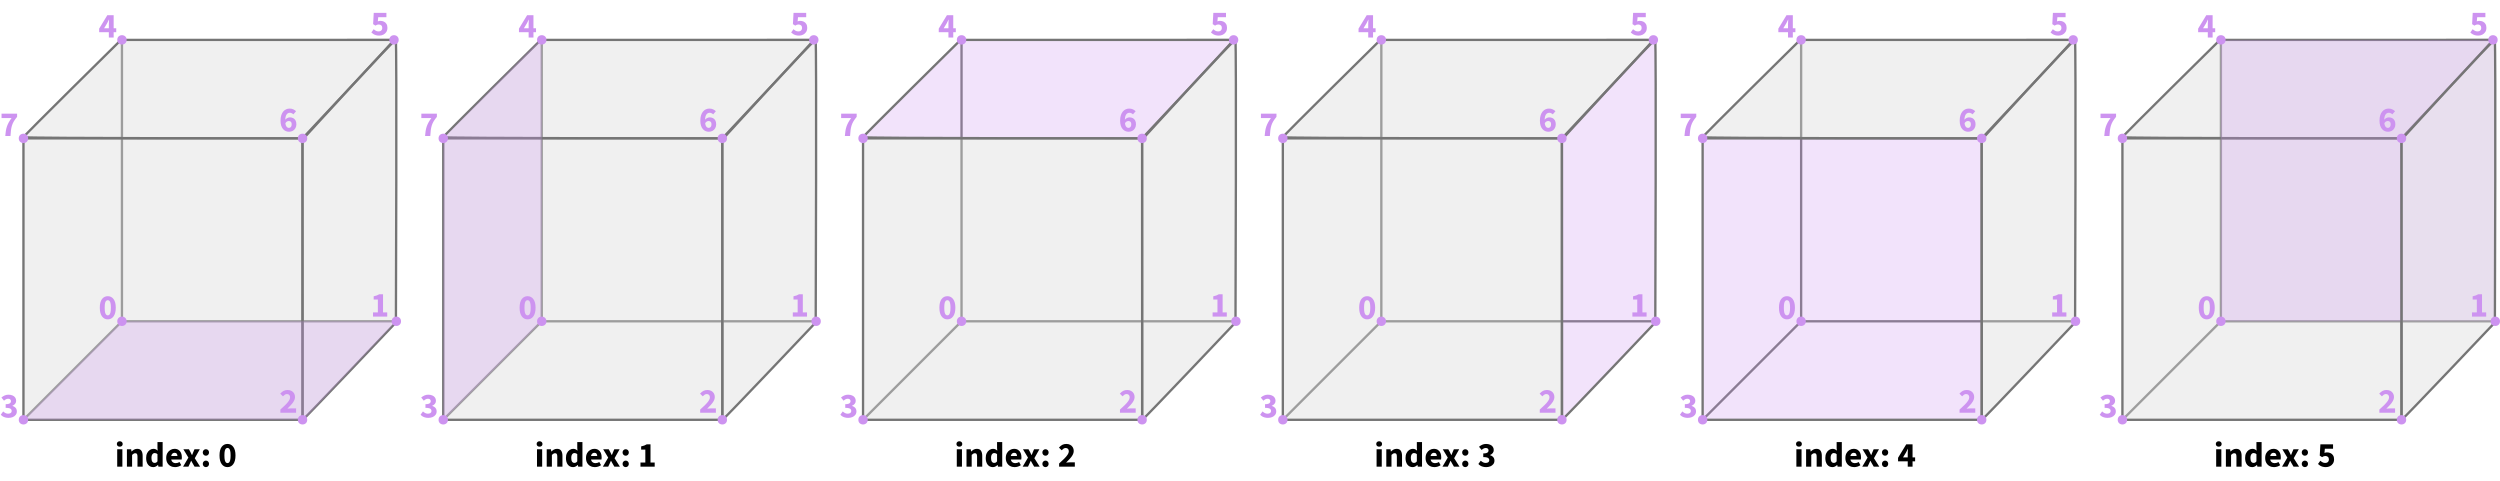 <svg width="1066" height="205" viewBox="0 0 1066 205" fill="none" xmlns="http://www.w3.org/2000/svg">
<path d="M52 17V137" stroke="#757575"/>
<path d="M52.354 137.354L52.707 137L52 136.293L51.646 136.646L52.354 137.354ZM10.354 179.354L52.354 137.354L51.646 136.646L9.646 178.646L10.354 179.354Z" fill="#757575"/>
<path d="M52 137L169 137" stroke="#757575"/>
<path d="M51.603 17.011C51.603 17.011 10 58.012 10 58.506C10 59 129 59 129 59C129 59 168.491 17 167.996 17C167.5 17 51.603 17.011 51.603 17.011Z" fill="#D9D9D9" fill-opacity="0.4" stroke="#757575"/>
<path d="M10 59H129V179H10V59Z" fill="#D9D9D9" fill-opacity="0.4" stroke="#757575"/>
<path d="M168.766 17.004C168.269 16.504 129 59.502 129 59.502L129.048 178.996C129.048 179.496 168.816 137.498 168.816 137.498C168.816 137.498 169.262 17.504 168.766 17.004Z" fill="#D9D9D9" fill-opacity="0.4" stroke="#757575"/>
<circle cx="10" cy="59" r="2" fill="#CD93F0"/>
<circle cx="129" cy="59" r="2" fill="#CD93F0"/>
<circle cx="168" cy="17" r="2" fill="#CD93F0"/>
<circle cx="52" cy="17" r="2" fill="#CD93F0"/>
<circle cx="52" cy="137" r="2" fill="#CD93F0"/>
<circle cx="10" cy="179" r="2" fill="#CD93F0"/>
<circle cx="129" cy="179" r="2" fill="#CD93F0"/>
<circle cx="169" cy="137" r="2" fill="#CD93F0"/>
<path d="M45.96 136.18C44.94 136.18 44.115 135.755 43.485 134.905C42.865 134.055 42.555 132.82 42.555 131.2C42.555 129.57 42.865 128.345 43.485 127.525C44.115 126.705 44.94 126.295 45.96 126.295C46.98 126.295 47.8 126.71 48.42 127.54C49.05 128.36 49.365 129.58 49.365 131.2C49.365 132.82 49.05 134.055 48.42 134.905C47.8 135.755 46.98 136.18 45.96 136.18ZM45.96 134.47C46.21 134.47 46.435 134.38 46.635 134.2C46.835 134.01 46.99 133.68 47.1 133.21C47.22 132.73 47.28 132.06 47.28 131.2C47.28 130.33 47.22 129.665 47.1 129.205C46.99 128.745 46.835 128.43 46.635 128.26C46.435 128.09 46.21 128.005 45.96 128.005C45.71 128.005 45.485 128.09 45.285 128.26C45.085 128.43 44.925 128.745 44.805 129.205C44.695 129.665 44.64 130.33 44.64 131.2C44.64 132.06 44.695 132.73 44.805 133.21C44.925 133.68 45.085 134.01 45.285 134.2C45.485 134.38 45.71 134.47 45.96 134.47Z" fill="#CD93F0"/>
<path d="M159.05 135V133.215H161.12V127.71H159.335V126.345C159.855 126.245 160.295 126.125 160.655 125.985C161.025 125.845 161.375 125.675 161.705 125.475H163.325V133.215H165.11V135H159.05Z" fill="#CD93F0"/>
<path d="M119.555 176V174.635C120.355 173.925 121.065 173.26 121.685 172.64C122.315 172.02 122.805 171.445 123.155 170.915C123.515 170.385 123.695 169.9 123.695 169.46C123.695 168.99 123.575 168.635 123.335 168.395C123.095 168.145 122.765 168.02 122.345 168.02C122.005 168.02 121.695 168.12 121.415 168.32C121.145 168.51 120.89 168.735 120.65 168.995L119.495 167.855C119.955 167.335 120.425 166.945 120.905 166.685C121.395 166.425 121.975 166.295 122.645 166.295C123.265 166.295 123.81 166.42 124.28 166.67C124.76 166.92 125.13 167.27 125.39 167.72C125.66 168.17 125.795 168.7 125.795 169.31C125.795 169.88 125.64 170.44 125.33 170.99C125.03 171.53 124.63 172.07 124.13 172.61C123.63 173.15 123.1 173.7 122.54 174.26C122.78 174.23 123.05 174.205 123.35 174.185C123.65 174.155 123.91 174.14 124.13 174.14H126.26V176H119.555Z" fill="#CD93F0"/>
<path d="M3.645 178.18C3.135 178.18 2.67 178.12 2.25 178C1.84 177.89 1.475 177.735 1.155 177.535C0.835 177.335 0.56 177.1 0.33 176.83L1.35 175.435C1.64 175.715 1.96 175.945 2.31 176.125C2.66 176.305 3.035 176.395 3.435 176.395C3.895 176.395 4.265 176.3 4.545 176.11C4.835 175.91 4.98 175.63 4.98 175.27C4.98 174.99 4.91 174.75 4.77 174.55C4.63 174.34 4.375 174.18 4.005 174.07C3.645 173.96 3.115 173.905 2.415 173.905V172.345C2.985 172.345 3.435 172.29 3.765 172.18C4.095 172.07 4.325 171.92 4.455 171.73C4.595 171.54 4.665 171.32 4.665 171.07C4.665 170.73 4.56 170.47 4.35 170.29C4.15 170.11 3.865 170.02 3.495 170.02C3.155 170.02 2.845 170.095 2.565 170.245C2.295 170.385 2.01 170.59 1.71 170.86L0.6 169.51C1.04 169.13 1.505 168.835 1.995 168.625C2.485 168.405 3.02 168.295 3.6 168.295C4.25 168.295 4.82 168.4 5.31 168.61C5.81 168.81 6.195 169.105 6.465 169.495C6.745 169.875 6.885 170.345 6.885 170.905C6.885 171.395 6.745 171.815 6.465 172.165C6.195 172.515 5.805 172.8 5.295 173.02V173.08C5.655 173.19 5.98 173.35 6.27 173.56C6.56 173.76 6.785 174.015 6.945 174.325C7.105 174.635 7.185 174.995 7.185 175.405C7.185 175.995 7.02 176.5 6.69 176.92C6.37 177.33 5.94 177.645 5.4 177.865C4.87 178.075 4.285 178.18 3.645 178.18Z" fill="#CD93F0"/>
<path d="M46.41 16V10.495C46.41 10.195 46.42 9.84 46.44 9.43C46.47 9.02 46.49 8.665 46.5 8.365H46.44C46.32 8.625 46.195 8.89 46.065 9.16C45.935 9.42 45.8 9.69 45.66 9.97L44.4 12.04H49.56V13.72H42.285V12.205L45.765 6.475H48.465V16H46.41Z" fill="#CD93F0"/>
<path d="M161.705 15.18C161.185 15.18 160.715 15.12 160.295 15C159.885 14.88 159.52 14.72 159.2 14.52C158.88 14.32 158.595 14.095 158.345 13.845L159.335 12.45C159.625 12.71 159.94 12.935 160.28 13.125C160.62 13.305 160.99 13.395 161.39 13.395C161.71 13.395 161.99 13.34 162.23 13.23C162.47 13.11 162.655 12.94 162.785 12.72C162.925 12.5 162.995 12.23 162.995 11.91C162.995 11.43 162.855 11.065 162.575 10.815C162.295 10.565 161.935 10.44 161.495 10.44C161.225 10.44 160.995 10.475 160.805 10.545C160.615 10.615 160.375 10.74 160.085 10.92L159.095 10.29L159.365 5.475H164.765V7.335H161.27L161.105 9.12C161.295 9.04 161.47 8.985 161.63 8.955C161.79 8.915 161.97 8.895 162.17 8.895C162.72 8.895 163.225 9 163.685 9.21C164.145 9.42 164.51 9.745 164.78 10.185C165.06 10.625 165.2 11.18 165.2 11.85C165.2 12.56 165.035 13.165 164.705 13.665C164.385 14.155 163.96 14.53 163.43 14.79C162.9 15.05 162.325 15.18 161.705 15.18Z" fill="#CD93F0"/>
<path d="M123.215 56.18C122.755 56.18 122.31 56.09 121.88 55.91C121.45 55.73 121.065 55.45 120.725 55.07C120.385 54.69 120.115 54.205 119.915 53.615C119.715 53.015 119.615 52.295 119.615 51.455C119.615 50.565 119.72 49.795 119.93 49.145C120.14 48.495 120.425 47.96 120.785 47.54C121.145 47.12 121.555 46.81 122.015 46.61C122.475 46.4 122.96 46.295 123.47 46.295C124.1 46.295 124.645 46.41 125.105 46.64C125.565 46.86 125.945 47.125 126.245 47.435L125.09 48.755C124.92 48.575 124.7 48.42 124.43 48.29C124.16 48.15 123.885 48.08 123.605 48.08C123.245 48.08 122.91 48.185 122.6 48.395C122.3 48.605 122.06 48.96 121.88 49.46C121.71 49.95 121.625 50.615 121.625 51.455C121.625 52.245 121.695 52.865 121.835 53.315C121.985 53.755 122.18 54.07 122.42 54.26C122.66 54.44 122.91 54.53 123.17 54.53C123.39 54.53 123.59 54.475 123.77 54.365C123.95 54.255 124.095 54.09 124.205 53.87C124.315 53.64 124.37 53.345 124.37 52.985C124.37 52.645 124.315 52.375 124.205 52.175C124.095 51.975 123.945 51.83 123.755 51.74C123.575 51.65 123.365 51.605 123.125 51.605C122.875 51.605 122.615 51.68 122.345 51.83C122.085 51.98 121.85 52.245 121.64 52.625L121.535 51.185C121.785 50.815 122.105 50.535 122.495 50.345C122.885 50.145 123.235 50.045 123.545 50.045C124.085 50.045 124.57 50.15 125 50.36C125.43 50.57 125.765 50.895 126.005 51.335C126.255 51.765 126.38 52.315 126.38 52.985C126.38 53.645 126.235 54.215 125.945 54.695C125.665 55.175 125.285 55.545 124.805 55.805C124.325 56.055 123.795 56.18 123.215 56.18Z" fill="#CD93F0"/>
<path d="M2.25 58C2.3 57.21 2.38 56.485 2.49 55.825C2.6 55.155 2.755 54.52 2.955 53.92C3.165 53.32 3.43 52.73 3.75 52.15C4.07 51.57 4.465 50.965 4.935 50.335H0.66V48.475H7.29V49.825C6.73 50.505 6.27 51.14 5.91 51.73C5.56 52.32 5.29 52.92 5.1 53.53C4.91 54.14 4.77 54.805 4.68 55.525C4.59 56.245 4.52 57.07 4.47 58H2.25Z" fill="#CD93F0"/>
<path d="M10 179L52 137H169L129.5 179H10Z" fill="#CD93F0" fill-opacity="0.25"/>
<path d="M49.975 199V191.56H52.18V199H49.975ZM51.07 190.465C50.7 190.465 50.4 190.36 50.17 190.15C49.94 189.94 49.825 189.66 49.825 189.31C49.825 188.96 49.94 188.68 50.17 188.47C50.4 188.26 50.7 188.155 51.07 188.155C51.44 188.155 51.74 188.26 51.97 188.47C52.2 188.68 52.315 188.96 52.315 189.31C52.315 189.66 52.2 189.94 51.97 190.15C51.74 190.36 51.44 190.465 51.07 190.465ZM54.12 199V191.56H55.92L56.071 192.505H56.13C56.441 192.195 56.791 191.93 57.181 191.71C57.571 191.49 58.016 191.38 58.516 191.38C59.336 191.38 59.925 191.65 60.285 192.19C60.645 192.72 60.825 193.45 60.825 194.38V199H58.62V194.665C58.62 194.125 58.545 193.755 58.395 193.555C58.255 193.355 58.026 193.255 57.706 193.255C57.425 193.255 57.185 193.32 56.986 193.45C56.785 193.57 56.566 193.745 56.325 193.975V199H54.12ZM65.359 199.18C64.439 199.18 63.7 198.835 63.139 198.145C62.59 197.445 62.315 196.49 62.315 195.28C62.315 194.47 62.459 193.775 62.749 193.195C63.05 192.615 63.434 192.17 63.904 191.86C64.385 191.54 64.885 191.38 65.404 191.38C65.814 191.38 66.159 191.45 66.439 191.59C66.719 191.73 66.984 191.92 67.234 192.16L67.144 191.02V188.485H69.35V199H67.549L67.4 198.265H67.34C67.079 198.525 66.775 198.745 66.424 198.925C66.075 199.095 65.719 199.18 65.359 199.18ZM65.93 197.38C66.169 197.38 66.389 197.33 66.59 197.23C66.79 197.13 66.975 196.955 67.144 196.705V193.66C66.954 193.48 66.754 193.355 66.544 193.285C66.335 193.215 66.124 193.18 65.915 193.18C65.674 193.18 65.454 193.255 65.254 193.405C65.055 193.555 64.889 193.785 64.76 194.095C64.639 194.395 64.579 194.78 64.579 195.25C64.579 195.98 64.7 196.52 64.939 196.87C65.18 197.21 65.51 197.38 65.93 197.38ZM74.633 199.18C73.923 199.18 73.283 199.025 72.713 198.715C72.143 198.405 71.693 197.96 71.363 197.38C71.033 196.8 70.868 196.1 70.868 195.28C70.868 194.47 71.033 193.775 71.363 193.195C71.703 192.615 72.143 192.17 72.683 191.86C73.223 191.54 73.788 191.38 74.378 191.38C75.088 191.38 75.678 191.54 76.148 191.86C76.618 192.17 76.968 192.595 77.198 193.135C77.428 193.675 77.543 194.28 77.543 194.95C77.543 195.14 77.533 195.33 77.513 195.52C77.493 195.7 77.473 195.845 77.453 195.955H72.578L72.548 194.425H75.653C75.653 194.035 75.558 193.715 75.368 193.465C75.178 193.205 74.863 193.075 74.423 193.075C74.183 193.075 73.948 193.14 73.718 193.27C73.488 193.4 73.298 193.625 73.148 193.945C72.998 194.265 72.928 194.71 72.938 195.28C72.948 195.84 73.048 196.28 73.238 196.6C73.438 196.92 73.688 197.15 73.988 197.29C74.288 197.42 74.603 197.485 74.933 197.485C75.223 197.485 75.498 197.445 75.758 197.365C76.028 197.275 76.293 197.155 76.553 197.005L77.273 198.355C76.903 198.615 76.483 198.82 76.013 198.97C75.543 199.11 75.083 199.18 74.633 199.18ZM78.053 199L80.333 195.13L78.188 191.56H80.558L81.218 192.76C81.318 192.97 81.418 193.185 81.518 193.405C81.628 193.615 81.738 193.825 81.848 194.035H81.908C81.988 193.825 82.073 193.615 82.163 193.405C82.253 193.185 82.338 192.97 82.418 192.76L82.928 191.56H85.208L83.048 195.385L85.343 199H82.973L82.253 197.77C82.133 197.56 82.013 197.345 81.893 197.125C81.783 196.905 81.668 196.69 81.548 196.48H81.488C81.398 196.69 81.303 196.905 81.203 197.125C81.103 197.335 81.008 197.55 80.918 197.77L80.333 199H78.053ZM87.798 194.32C87.418 194.32 87.098 194.185 86.838 193.915C86.588 193.645 86.463 193.32 86.463 192.94C86.463 192.54 86.588 192.21 86.838 191.95C87.098 191.68 87.418 191.545 87.798 191.545C88.188 191.545 88.508 191.68 88.758 191.95C89.008 192.21 89.133 192.54 89.133 192.94C89.133 193.32 89.008 193.645 88.758 193.915C88.508 194.185 88.188 194.32 87.798 194.32ZM87.798 199.18C87.418 199.18 87.098 199.045 86.838 198.775C86.588 198.505 86.463 198.18 86.463 197.8C86.463 197.4 86.588 197.07 86.838 196.81C87.098 196.54 87.418 196.405 87.798 196.405C88.188 196.405 88.508 196.54 88.758 196.81C89.008 197.07 89.133 197.4 89.133 197.8C89.133 198.18 89.008 198.505 88.758 198.775C88.508 199.045 88.188 199.18 87.798 199.18ZM97.008 199.18C95.988 199.18 95.163 198.755 94.533 197.905C93.913 197.055 93.603 195.82 93.603 194.2C93.603 192.57 93.913 191.345 94.533 190.525C95.163 189.705 95.988 189.295 97.008 189.295C98.028 189.295 98.848 189.71 99.468 190.54C100.098 191.36 100.413 192.58 100.413 194.2C100.413 195.82 100.098 197.055 99.468 197.905C98.848 198.755 98.028 199.18 97.008 199.18ZM97.008 197.47C97.258 197.47 97.483 197.38 97.683 197.2C97.883 197.01 98.038 196.68 98.148 196.21C98.268 195.73 98.328 195.06 98.328 194.2C98.328 193.33 98.268 192.665 98.148 192.205C98.038 191.745 97.883 191.43 97.683 191.26C97.483 191.09 97.258 191.005 97.008 191.005C96.758 191.005 96.533 191.09 96.333 191.26C96.133 191.43 95.973 191.745 95.853 192.205C95.743 192.665 95.688 193.33 95.688 194.2C95.688 195.06 95.743 195.73 95.853 196.21C95.973 196.68 96.133 197.01 96.333 197.2C96.533 197.38 96.758 197.47 97.008 197.47Z" fill="black"/>
<path d="M231 17V137" stroke="#757575"/>
<path d="M231.354 137.354L231.707 137L231 136.293L230.646 136.646L231.354 137.354ZM189.354 179.354L231.354 137.354L230.646 136.646L188.646 178.646L189.354 179.354Z" fill="#757575"/>
<path d="M231 137L348 137" stroke="#757575"/>
<path d="M230.603 17.011C230.603 17.011 189 58.012 189 58.506C189 59 308 59 308 59C308 59 347.491 17 346.996 17C346.5 17 230.603 17.011 230.603 17.011Z" fill="#D9D9D9" fill-opacity="0.4" stroke="#757575"/>
<path d="M189 59H308V179H189V59Z" fill="#D9D9D9" fill-opacity="0.4" stroke="#757575"/>
<path d="M347.766 17.004C347.269 16.504 308 59.502 308 59.502L308.048 178.996C308.048 179.496 347.816 137.498 347.816 137.498C347.816 137.498 348.262 17.504 347.766 17.004Z" fill="#D9D9D9" fill-opacity="0.4" stroke="#757575"/>
<path d="M230.766 17.004C230.269 16.504 189 59 189 59C189 59 189 178.5 189 179C189 179.5 231 137 231 137C231 137 231.262 17.504 230.766 17.004Z" fill="#CD93F0" fill-opacity="0.25"/>
<circle cx="189" cy="59" r="2" fill="#CD93F0"/>
<circle cx="308" cy="59" r="2" fill="#CD93F0"/>
<circle cx="347" cy="17" r="2" fill="#CD93F0"/>
<circle cx="231" cy="17" r="2" fill="#CD93F0"/>
<circle cx="231" cy="137" r="2" fill="#CD93F0"/>
<circle cx="189" cy="179" r="2" fill="#CD93F0"/>
<circle cx="308" cy="179" r="2" fill="#CD93F0"/>
<circle cx="348" cy="137" r="2" fill="#CD93F0"/>
<path d="M224.96 136.18C223.94 136.18 223.115 135.755 222.485 134.905C221.865 134.055 221.555 132.82 221.555 131.2C221.555 129.57 221.865 128.345 222.485 127.525C223.115 126.705 223.94 126.295 224.96 126.295C225.98 126.295 226.8 126.71 227.42 127.54C228.05 128.36 228.365 129.58 228.365 131.2C228.365 132.82 228.05 134.055 227.42 134.905C226.8 135.755 225.98 136.18 224.96 136.18ZM224.96 134.47C225.21 134.47 225.435 134.38 225.635 134.2C225.835 134.01 225.99 133.68 226.1 133.21C226.22 132.73 226.28 132.06 226.28 131.2C226.28 130.33 226.22 129.665 226.1 129.205C225.99 128.745 225.835 128.43 225.635 128.26C225.435 128.09 225.21 128.005 224.96 128.005C224.71 128.005 224.485 128.09 224.285 128.26C224.085 128.43 223.925 128.745 223.805 129.205C223.695 129.665 223.64 130.33 223.64 131.2C223.64 132.06 223.695 132.73 223.805 133.21C223.925 133.68 224.085 134.01 224.285 134.2C224.485 134.38 224.71 134.47 224.96 134.47Z" fill="#CD93F0"/>
<path d="M338.05 135V133.215H340.12V127.71H338.335V126.345C338.855 126.245 339.295 126.125 339.655 125.985C340.025 125.845 340.375 125.675 340.705 125.475H342.325V133.215H344.11V135H338.05Z" fill="#CD93F0"/>
<path d="M298.555 176V174.635C299.355 173.925 300.065 173.26 300.685 172.64C301.315 172.02 301.805 171.445 302.155 170.915C302.515 170.385 302.695 169.9 302.695 169.46C302.695 168.99 302.575 168.635 302.335 168.395C302.095 168.145 301.765 168.02 301.345 168.02C301.005 168.02 300.695 168.12 300.415 168.32C300.145 168.51 299.89 168.735 299.65 168.995L298.495 167.855C298.955 167.335 299.425 166.945 299.905 166.685C300.395 166.425 300.975 166.295 301.645 166.295C302.265 166.295 302.81 166.42 303.28 166.67C303.76 166.92 304.13 167.27 304.39 167.72C304.66 168.17 304.795 168.7 304.795 169.31C304.795 169.88 304.64 170.44 304.33 170.99C304.03 171.53 303.63 172.07 303.13 172.61C302.63 173.15 302.1 173.7 301.54 174.26C301.78 174.23 302.05 174.205 302.35 174.185C302.65 174.155 302.91 174.14 303.13 174.14H305.26V176H298.555Z" fill="#CD93F0"/>
<path d="M182.645 178.18C182.135 178.18 181.67 178.12 181.25 178C180.84 177.89 180.475 177.735 180.155 177.535C179.835 177.335 179.56 177.1 179.33 176.83L180.35 175.435C180.64 175.715 180.96 175.945 181.31 176.125C181.66 176.305 182.035 176.395 182.435 176.395C182.895 176.395 183.265 176.3 183.545 176.11C183.835 175.91 183.98 175.63 183.98 175.27C183.98 174.99 183.91 174.75 183.77 174.55C183.63 174.34 183.375 174.18 183.005 174.07C182.645 173.96 182.115 173.905 181.415 173.905V172.345C181.985 172.345 182.435 172.29 182.765 172.18C183.095 172.07 183.325 171.92 183.455 171.73C183.595 171.54 183.665 171.32 183.665 171.07C183.665 170.73 183.56 170.47 183.35 170.29C183.15 170.11 182.865 170.02 182.495 170.02C182.155 170.02 181.845 170.095 181.565 170.245C181.295 170.385 181.01 170.59 180.71 170.86L179.6 169.51C180.04 169.13 180.505 168.835 180.995 168.625C181.485 168.405 182.02 168.295 182.6 168.295C183.25 168.295 183.82 168.4 184.31 168.61C184.81 168.81 185.195 169.105 185.465 169.495C185.745 169.875 185.885 170.345 185.885 170.905C185.885 171.395 185.745 171.815 185.465 172.165C185.195 172.515 184.805 172.8 184.295 173.02V173.08C184.655 173.19 184.98 173.35 185.27 173.56C185.56 173.76 185.785 174.015 185.945 174.325C186.105 174.635 186.185 174.995 186.185 175.405C186.185 175.995 186.02 176.5 185.69 176.92C185.37 177.33 184.94 177.645 184.4 177.865C183.87 178.075 183.285 178.18 182.645 178.18Z" fill="#CD93F0"/>
<path d="M225.41 16V10.495C225.41 10.195 225.42 9.84 225.44 9.43C225.47 9.02 225.49 8.665 225.5 8.365H225.44C225.32 8.625 225.195 8.89 225.065 9.16C224.935 9.42 224.8 9.69 224.66 9.97L223.4 12.04H228.56V13.72H221.285V12.205L224.765 6.475H227.465V16H225.41Z" fill="#CD93F0"/>
<path d="M340.705 15.18C340.185 15.18 339.715 15.12 339.295 15C338.885 14.88 338.52 14.72 338.2 14.52C337.88 14.32 337.595 14.095 337.345 13.845L338.335 12.45C338.625 12.71 338.94 12.935 339.28 13.125C339.62 13.305 339.99 13.395 340.39 13.395C340.71 13.395 340.99 13.34 341.23 13.23C341.47 13.11 341.655 12.94 341.785 12.72C341.925 12.5 341.995 12.23 341.995 11.91C341.995 11.43 341.855 11.065 341.575 10.815C341.295 10.565 340.935 10.44 340.495 10.44C340.225 10.44 339.995 10.475 339.805 10.545C339.615 10.615 339.375 10.74 339.085 10.92L338.095 10.29L338.365 5.475H343.765V7.335H340.27L340.105 9.12C340.295 9.04 340.47 8.985 340.63 8.955C340.79 8.915 340.97 8.895 341.17 8.895C341.72 8.895 342.225 9 342.685 9.21C343.145 9.42 343.51 9.745 343.78 10.185C344.06 10.625 344.2 11.18 344.2 11.85C344.2 12.56 344.035 13.165 343.705 13.665C343.385 14.155 342.96 14.53 342.43 14.79C341.9 15.05 341.325 15.18 340.705 15.18Z" fill="#CD93F0"/>
<path d="M302.215 56.18C301.755 56.18 301.31 56.09 300.88 55.91C300.45 55.73 300.065 55.45 299.725 55.07C299.385 54.69 299.115 54.205 298.915 53.615C298.715 53.015 298.615 52.295 298.615 51.455C298.615 50.565 298.72 49.795 298.93 49.145C299.14 48.495 299.425 47.96 299.785 47.54C300.145 47.12 300.555 46.81 301.015 46.61C301.475 46.4 301.96 46.295 302.47 46.295C303.1 46.295 303.645 46.41 304.105 46.64C304.565 46.86 304.945 47.125 305.245 47.435L304.09 48.755C303.92 48.575 303.7 48.42 303.43 48.29C303.16 48.15 302.885 48.08 302.605 48.08C302.245 48.08 301.91 48.185 301.6 48.395C301.3 48.605 301.06 48.96 300.88 49.46C300.71 49.95 300.625 50.615 300.625 51.455C300.625 52.245 300.695 52.865 300.835 53.315C300.985 53.755 301.18 54.07 301.42 54.26C301.66 54.44 301.91 54.53 302.17 54.53C302.39 54.53 302.59 54.475 302.77 54.365C302.95 54.255 303.095 54.09 303.205 53.87C303.315 53.64 303.37 53.345 303.37 52.985C303.37 52.645 303.315 52.375 303.205 52.175C303.095 51.975 302.945 51.83 302.755 51.74C302.575 51.65 302.365 51.605 302.125 51.605C301.875 51.605 301.615 51.68 301.345 51.83C301.085 51.98 300.85 52.245 300.64 52.625L300.535 51.185C300.785 50.815 301.105 50.535 301.495 50.345C301.885 50.145 302.235 50.045 302.545 50.045C303.085 50.045 303.57 50.15 304 50.36C304.43 50.57 304.765 50.895 305.005 51.335C305.255 51.765 305.38 52.315 305.38 52.985C305.38 53.645 305.235 54.215 304.945 54.695C304.665 55.175 304.285 55.545 303.805 55.805C303.325 56.055 302.795 56.18 302.215 56.18Z" fill="#CD93F0"/>
<path d="M181.25 58C181.3 57.21 181.38 56.485 181.49 55.825C181.6 55.155 181.755 54.52 181.955 53.92C182.165 53.32 182.43 52.73 182.75 52.15C183.07 51.57 183.465 50.965 183.935 50.335H179.66V48.475H186.29V49.825C185.73 50.505 185.27 51.14 184.91 51.73C184.56 52.32 184.29 52.92 184.1 53.53C183.91 54.14 183.77 54.805 183.68 55.525C183.59 56.245 183.52 57.07 183.47 58H181.25Z" fill="#CD93F0"/>
<path d="M228.975 199V191.56H231.18V199H228.975ZM230.07 190.465C229.7 190.465 229.4 190.36 229.17 190.15C228.94 189.94 228.825 189.66 228.825 189.31C228.825 188.96 228.94 188.68 229.17 188.47C229.4 188.26 229.7 188.155 230.07 188.155C230.44 188.155 230.74 188.26 230.97 188.47C231.2 188.68 231.315 188.96 231.315 189.31C231.315 189.66 231.2 189.94 230.97 190.15C230.74 190.36 230.44 190.465 230.07 190.465ZM233.121 199V191.56H234.921L235.071 192.505H235.131C235.441 192.195 235.791 191.93 236.181 191.71C236.571 191.49 237.016 191.38 237.516 191.38C238.336 191.38 238.926 191.65 239.286 192.19C239.646 192.72 239.826 193.45 239.826 194.38V199H237.621V194.665C237.621 194.125 237.546 193.755 237.396 193.555C237.256 193.355 237.026 193.255 236.706 193.255C236.426 193.255 236.186 193.32 235.986 193.45C235.786 193.57 235.566 193.745 235.326 193.975V199H233.121ZM244.359 199.18C243.439 199.18 242.699 198.835 242.139 198.145C241.589 197.445 241.314 196.49 241.314 195.28C241.314 194.47 241.459 193.775 241.749 193.195C242.049 192.615 242.434 192.17 242.904 191.86C243.384 191.54 243.884 191.38 244.404 191.38C244.814 191.38 245.159 191.45 245.439 191.59C245.719 191.73 245.984 191.92 246.234 192.16L246.144 191.02V188.485H248.349V199H246.549L246.399 198.265H246.339C246.079 198.525 245.774 198.745 245.424 198.925C245.074 199.095 244.719 199.18 244.359 199.18ZM244.929 197.38C245.169 197.38 245.389 197.33 245.589 197.23C245.789 197.13 245.974 196.955 246.144 196.705V193.66C245.954 193.48 245.754 193.355 245.544 193.285C245.334 193.215 245.124 193.18 244.914 193.18C244.674 193.18 244.454 193.255 244.254 193.405C244.054 193.555 243.889 193.785 243.759 194.095C243.639 194.395 243.579 194.78 243.579 195.25C243.579 195.98 243.699 196.52 243.939 196.87C244.179 197.21 244.509 197.38 244.929 197.38ZM253.633 199.18C252.923 199.18 252.283 199.025 251.713 198.715C251.143 198.405 250.693 197.96 250.363 197.38C250.033 196.8 249.868 196.1 249.868 195.28C249.868 194.47 250.033 193.775 250.363 193.195C250.703 192.615 251.143 192.17 251.683 191.86C252.223 191.54 252.788 191.38 253.378 191.38C254.088 191.38 254.678 191.54 255.148 191.86C255.618 192.17 255.968 192.595 256.198 193.135C256.428 193.675 256.543 194.28 256.543 194.95C256.543 195.14 256.533 195.33 256.513 195.52C256.493 195.7 256.473 195.845 256.453 195.955H251.578L251.548 194.425H254.653C254.653 194.035 254.558 193.715 254.368 193.465C254.178 193.205 253.863 193.075 253.423 193.075C253.183 193.075 252.948 193.14 252.718 193.27C252.488 193.4 252.298 193.625 252.148 193.945C251.998 194.265 251.928 194.71 251.938 195.28C251.948 195.84 252.048 196.28 252.238 196.6C252.438 196.92 252.688 197.15 252.988 197.29C253.288 197.42 253.603 197.485 253.933 197.485C254.223 197.485 254.498 197.445 254.758 197.365C255.028 197.275 255.293 197.155 255.553 197.005L256.273 198.355C255.903 198.615 255.483 198.82 255.013 198.97C254.543 199.11 254.083 199.18 253.633 199.18ZM257.053 199L259.333 195.13L257.188 191.56H259.558L260.218 192.76C260.318 192.97 260.418 193.185 260.518 193.405C260.628 193.615 260.738 193.825 260.848 194.035H260.908C260.988 193.825 261.073 193.615 261.163 193.405C261.253 193.185 261.338 192.97 261.418 192.76L261.928 191.56H264.208L262.048 195.385L264.343 199H261.973L261.253 197.77C261.133 197.56 261.013 197.345 260.893 197.125C260.783 196.905 260.668 196.69 260.548 196.48H260.488C260.398 196.69 260.303 196.905 260.203 197.125C260.103 197.335 260.008 197.55 259.918 197.77L259.333 199H257.053ZM266.798 194.32C266.418 194.32 266.098 194.185 265.838 193.915C265.588 193.645 265.463 193.32 265.463 192.94C265.463 192.54 265.588 192.21 265.838 191.95C266.098 191.68 266.418 191.545 266.798 191.545C267.188 191.545 267.508 191.68 267.758 191.95C268.008 192.21 268.133 192.54 268.133 192.94C268.133 193.32 268.008 193.645 267.758 193.915C267.508 194.185 267.188 194.32 266.798 194.32ZM266.798 199.18C266.418 199.18 266.098 199.045 265.838 198.775C265.588 198.505 265.463 198.18 265.463 197.8C265.463 197.4 265.588 197.07 265.838 196.81C266.098 196.54 266.418 196.405 266.798 196.405C267.188 196.405 267.508 196.54 267.758 196.81C268.008 197.07 268.133 197.4 268.133 197.8C268.133 198.18 268.008 198.505 267.758 198.775C267.508 199.045 267.188 199.18 266.798 199.18ZM273.098 199V197.215H275.168V191.71H273.383V190.345C273.903 190.245 274.343 190.125 274.703 189.985C275.073 189.845 275.423 189.675 275.753 189.475H277.373V197.215H279.158V199H273.098Z" fill="black"/>
<path d="M410 17V137" stroke="#757575"/>
<path d="M410.354 137.354L410.707 137L410 136.293L409.646 136.646L410.354 137.354ZM368.354 179.354L410.354 137.354L409.646 136.646L367.646 178.646L368.354 179.354Z" fill="#757575"/>
<path d="M410 137L527 137" stroke="#757575"/>
<path d="M409.603 17.011C409.603 17.011 368 58.012 368 58.506C368 59 487 59 487 59C487 59 526.491 17 525.996 17C525.5 17 409.603 17.011 409.603 17.011Z" fill="#CD93F0" fill-opacity="0.25" stroke="#757575"/>
<path d="M368 59H487V179H368V59Z" fill="#D9D9D9" fill-opacity="0.4" stroke="#757575"/>
<path d="M526.766 17.004C526.269 16.504 487 59.502 487 59.502L487.048 178.996C487.048 179.496 526.816 137.498 526.816 137.498C526.816 137.498 527.262 17.504 526.766 17.004Z" fill="#D9D9D9" fill-opacity="0.4" stroke="#757575"/>
<circle cx="368" cy="59" r="2" fill="#CD93F0"/>
<circle cx="487" cy="59" r="2" fill="#CD93F0"/>
<circle cx="526" cy="17" r="2" fill="#CD93F0"/>
<circle cx="410" cy="17" r="2" fill="#CD93F0"/>
<circle cx="410" cy="137" r="2" fill="#CD93F0"/>
<circle cx="368" cy="179" r="2" fill="#CD93F0"/>
<circle cx="487" cy="179" r="2" fill="#CD93F0"/>
<circle cx="527" cy="137" r="2" fill="#CD93F0"/>
<path d="M403.96 136.18C402.94 136.18 402.115 135.755 401.485 134.905C400.865 134.055 400.555 132.82 400.555 131.2C400.555 129.57 400.865 128.345 401.485 127.525C402.115 126.705 402.94 126.295 403.96 126.295C404.98 126.295 405.8 126.71 406.42 127.54C407.05 128.36 407.365 129.58 407.365 131.2C407.365 132.82 407.05 134.055 406.42 134.905C405.8 135.755 404.98 136.18 403.96 136.18ZM403.96 134.47C404.21 134.47 404.435 134.38 404.635 134.2C404.835 134.01 404.99 133.68 405.1 133.21C405.22 132.73 405.28 132.06 405.28 131.2C405.28 130.33 405.22 129.665 405.1 129.205C404.99 128.745 404.835 128.43 404.635 128.26C404.435 128.09 404.21 128.005 403.96 128.005C403.71 128.005 403.485 128.09 403.285 128.26C403.085 128.43 402.925 128.745 402.805 129.205C402.695 129.665 402.64 130.33 402.64 131.2C402.64 132.06 402.695 132.73 402.805 133.21C402.925 133.68 403.085 134.01 403.285 134.2C403.485 134.38 403.71 134.47 403.96 134.47Z" fill="#CD93F0"/>
<path d="M517.05 135V133.215H519.12V127.71H517.335V126.345C517.855 126.245 518.295 126.125 518.655 125.985C519.025 125.845 519.375 125.675 519.705 125.475H521.325V133.215H523.11V135H517.05Z" fill="#CD93F0"/>
<path d="M477.555 176V174.635C478.355 173.925 479.065 173.26 479.685 172.64C480.315 172.02 480.805 171.445 481.155 170.915C481.515 170.385 481.695 169.9 481.695 169.46C481.695 168.99 481.575 168.635 481.335 168.395C481.095 168.145 480.765 168.02 480.345 168.02C480.005 168.02 479.695 168.12 479.415 168.32C479.145 168.51 478.89 168.735 478.65 168.995L477.495 167.855C477.955 167.335 478.425 166.945 478.905 166.685C479.395 166.425 479.975 166.295 480.645 166.295C481.265 166.295 481.81 166.42 482.28 166.67C482.76 166.92 483.13 167.27 483.39 167.72C483.66 168.17 483.795 168.7 483.795 169.31C483.795 169.88 483.64 170.44 483.33 170.99C483.03 171.53 482.63 172.07 482.13 172.61C481.63 173.15 481.1 173.7 480.54 174.26C480.78 174.23 481.05 174.205 481.35 174.185C481.65 174.155 481.91 174.14 482.13 174.14H484.26V176H477.555Z" fill="#CD93F0"/>
<path d="M361.645 178.18C361.135 178.18 360.67 178.12 360.25 178C359.84 177.89 359.475 177.735 359.155 177.535C358.835 177.335 358.56 177.1 358.33 176.83L359.35 175.435C359.64 175.715 359.96 175.945 360.31 176.125C360.66 176.305 361.035 176.395 361.435 176.395C361.895 176.395 362.265 176.3 362.545 176.11C362.835 175.91 362.98 175.63 362.98 175.27C362.98 174.99 362.91 174.75 362.77 174.55C362.63 174.34 362.375 174.18 362.005 174.07C361.645 173.96 361.115 173.905 360.415 173.905V172.345C360.985 172.345 361.435 172.29 361.765 172.18C362.095 172.07 362.325 171.92 362.455 171.73C362.595 171.54 362.665 171.32 362.665 171.07C362.665 170.73 362.56 170.47 362.35 170.29C362.15 170.11 361.865 170.02 361.495 170.02C361.155 170.02 360.845 170.095 360.565 170.245C360.295 170.385 360.01 170.59 359.71 170.86L358.6 169.51C359.04 169.13 359.505 168.835 359.995 168.625C360.485 168.405 361.02 168.295 361.6 168.295C362.25 168.295 362.82 168.4 363.31 168.61C363.81 168.81 364.195 169.105 364.465 169.495C364.745 169.875 364.885 170.345 364.885 170.905C364.885 171.395 364.745 171.815 364.465 172.165C364.195 172.515 363.805 172.8 363.295 173.02V173.08C363.655 173.19 363.98 173.35 364.27 173.56C364.56 173.76 364.785 174.015 364.945 174.325C365.105 174.635 365.185 174.995 365.185 175.405C365.185 175.995 365.02 176.5 364.69 176.92C364.37 177.33 363.94 177.645 363.4 177.865C362.87 178.075 362.285 178.18 361.645 178.18Z" fill="#CD93F0"/>
<path d="M404.41 16V10.495C404.41 10.195 404.42 9.84 404.44 9.43C404.47 9.02 404.49 8.665 404.5 8.365H404.44C404.32 8.625 404.195 8.89 404.065 9.16C403.935 9.42 403.8 9.69 403.66 9.97L402.4 12.04H407.56V13.72H400.285V12.205L403.765 6.475H406.465V16H404.41Z" fill="#CD93F0"/>
<path d="M519.705 15.18C519.185 15.18 518.715 15.12 518.295 15C517.885 14.88 517.52 14.72 517.2 14.52C516.88 14.32 516.595 14.095 516.345 13.845L517.335 12.45C517.625 12.71 517.94 12.935 518.28 13.125C518.62 13.305 518.99 13.395 519.39 13.395C519.71 13.395 519.99 13.34 520.23 13.23C520.47 13.11 520.655 12.94 520.785 12.72C520.925 12.5 520.995 12.23 520.995 11.91C520.995 11.43 520.855 11.065 520.575 10.815C520.295 10.565 519.935 10.44 519.495 10.44C519.225 10.44 518.995 10.475 518.805 10.545C518.615 10.615 518.375 10.74 518.085 10.92L517.095 10.29L517.365 5.475H522.765V7.335H519.27L519.105 9.12C519.295 9.04 519.47 8.985 519.63 8.955C519.79 8.915 519.97 8.895 520.17 8.895C520.72 8.895 521.225 9 521.685 9.21C522.145 9.42 522.51 9.745 522.78 10.185C523.06 10.625 523.2 11.18 523.2 11.85C523.2 12.56 523.035 13.165 522.705 13.665C522.385 14.155 521.96 14.53 521.43 14.79C520.9 15.05 520.325 15.18 519.705 15.18Z" fill="#CD93F0"/>
<path d="M481.215 56.18C480.755 56.18 480.31 56.09 479.88 55.91C479.45 55.73 479.065 55.45 478.725 55.07C478.385 54.69 478.115 54.205 477.915 53.615C477.715 53.015 477.615 52.295 477.615 51.455C477.615 50.565 477.72 49.795 477.93 49.145C478.14 48.495 478.425 47.96 478.785 47.54C479.145 47.12 479.555 46.81 480.015 46.61C480.475 46.4 480.96 46.295 481.47 46.295C482.1 46.295 482.645 46.41 483.105 46.64C483.565 46.86 483.945 47.125 484.245 47.435L483.09 48.755C482.92 48.575 482.7 48.42 482.43 48.29C482.16 48.15 481.885 48.08 481.605 48.08C481.245 48.08 480.91 48.185 480.6 48.395C480.3 48.605 480.06 48.96 479.88 49.46C479.71 49.95 479.625 50.615 479.625 51.455C479.625 52.245 479.695 52.865 479.835 53.315C479.985 53.755 480.18 54.07 480.42 54.26C480.66 54.44 480.91 54.53 481.17 54.53C481.39 54.53 481.59 54.475 481.77 54.365C481.95 54.255 482.095 54.09 482.205 53.87C482.315 53.64 482.37 53.345 482.37 52.985C482.37 52.645 482.315 52.375 482.205 52.175C482.095 51.975 481.945 51.83 481.755 51.74C481.575 51.65 481.365 51.605 481.125 51.605C480.875 51.605 480.615 51.68 480.345 51.83C480.085 51.98 479.85 52.245 479.64 52.625L479.535 51.185C479.785 50.815 480.105 50.535 480.495 50.345C480.885 50.145 481.235 50.045 481.545 50.045C482.085 50.045 482.57 50.15 483 50.36C483.43 50.57 483.765 50.895 484.005 51.335C484.255 51.765 484.38 52.315 484.38 52.985C484.38 53.645 484.235 54.215 483.945 54.695C483.665 55.175 483.285 55.545 482.805 55.805C482.325 56.055 481.795 56.18 481.215 56.18Z" fill="#CD93F0"/>
<path d="M360.25 58C360.3 57.21 360.38 56.485 360.49 55.825C360.6 55.155 360.755 54.52 360.955 53.92C361.165 53.32 361.43 52.73 361.75 52.15C362.07 51.57 362.465 50.965 362.935 50.335H358.66V48.475H365.29V49.825C364.73 50.505 364.27 51.14 363.91 51.73C363.56 52.32 363.29 52.92 363.1 53.53C362.91 54.14 362.77 54.805 362.68 55.525C362.59 56.245 362.52 57.07 362.47 58H360.25Z" fill="#CD93F0"/>
<path d="M407.975 199V191.56H410.18V199H407.975ZM409.07 190.465C408.7 190.465 408.4 190.36 408.17 190.15C407.94 189.94 407.825 189.66 407.825 189.31C407.825 188.96 407.94 188.68 408.17 188.47C408.4 188.26 408.7 188.155 409.07 188.155C409.44 188.155 409.74 188.26 409.97 188.47C410.2 188.68 410.315 188.96 410.315 189.31C410.315 189.66 410.2 189.94 409.97 190.15C409.74 190.36 409.44 190.465 409.07 190.465ZM412.121 199V191.56H413.921L414.071 192.505H414.131C414.441 192.195 414.791 191.93 415.181 191.71C415.571 191.49 416.016 191.38 416.516 191.38C417.336 191.38 417.926 191.65 418.286 192.19C418.646 192.72 418.826 193.45 418.826 194.38V199H416.621V194.665C416.621 194.125 416.546 193.755 416.396 193.555C416.256 193.355 416.026 193.255 415.706 193.255C415.426 193.255 415.186 193.32 414.986 193.45C414.786 193.57 414.566 193.745 414.326 193.975V199H412.121ZM423.359 199.18C422.439 199.18 421.699 198.835 421.139 198.145C420.589 197.445 420.314 196.49 420.314 195.28C420.314 194.47 420.459 193.775 420.749 193.195C421.049 192.615 421.434 192.17 421.904 191.86C422.384 191.54 422.884 191.38 423.404 191.38C423.814 191.38 424.159 191.45 424.439 191.59C424.719 191.73 424.984 191.92 425.234 192.16L425.144 191.02V188.485H427.349V199H425.549L425.399 198.265H425.339C425.079 198.525 424.774 198.745 424.424 198.925C424.074 199.095 423.719 199.18 423.359 199.18ZM423.929 197.38C424.169 197.38 424.389 197.33 424.589 197.23C424.789 197.13 424.974 196.955 425.144 196.705V193.66C424.954 193.48 424.754 193.355 424.544 193.285C424.334 193.215 424.124 193.18 423.914 193.18C423.674 193.18 423.454 193.255 423.254 193.405C423.054 193.555 422.889 193.785 422.759 194.095C422.639 194.395 422.579 194.78 422.579 195.25C422.579 195.98 422.699 196.52 422.939 196.87C423.179 197.21 423.509 197.38 423.929 197.38ZM432.633 199.18C431.923 199.18 431.283 199.025 430.713 198.715C430.143 198.405 429.693 197.96 429.363 197.38C429.033 196.8 428.868 196.1 428.868 195.28C428.868 194.47 429.033 193.775 429.363 193.195C429.703 192.615 430.143 192.17 430.683 191.86C431.223 191.54 431.788 191.38 432.378 191.38C433.088 191.38 433.678 191.54 434.148 191.86C434.618 192.17 434.968 192.595 435.198 193.135C435.428 193.675 435.543 194.28 435.543 194.95C435.543 195.14 435.533 195.33 435.513 195.52C435.493 195.7 435.473 195.845 435.453 195.955H430.578L430.548 194.425H433.653C433.653 194.035 433.558 193.715 433.368 193.465C433.178 193.205 432.863 193.075 432.423 193.075C432.183 193.075 431.948 193.14 431.718 193.27C431.488 193.4 431.298 193.625 431.148 193.945C430.998 194.265 430.928 194.71 430.938 195.28C430.948 195.84 431.048 196.28 431.238 196.6C431.438 196.92 431.688 197.15 431.988 197.29C432.288 197.42 432.603 197.485 432.933 197.485C433.223 197.485 433.498 197.445 433.758 197.365C434.028 197.275 434.293 197.155 434.553 197.005L435.273 198.355C434.903 198.615 434.483 198.82 434.013 198.97C433.543 199.11 433.083 199.18 432.633 199.18ZM436.053 199L438.333 195.13L436.188 191.56H438.558L439.218 192.76C439.318 192.97 439.418 193.185 439.518 193.405C439.628 193.615 439.738 193.825 439.848 194.035H439.908C439.988 193.825 440.073 193.615 440.163 193.405C440.253 193.185 440.338 192.97 440.418 192.76L440.928 191.56H443.208L441.048 195.385L443.343 199H440.973L440.253 197.77C440.133 197.56 440.013 197.345 439.893 197.125C439.783 196.905 439.668 196.69 439.548 196.48H439.488C439.398 196.69 439.303 196.905 439.203 197.125C439.103 197.335 439.008 197.55 438.918 197.77L438.333 199H436.053ZM445.798 194.32C445.418 194.32 445.098 194.185 444.838 193.915C444.588 193.645 444.463 193.32 444.463 192.94C444.463 192.54 444.588 192.21 444.838 191.95C445.098 191.68 445.418 191.545 445.798 191.545C446.188 191.545 446.508 191.68 446.758 191.95C447.008 192.21 447.133 192.54 447.133 192.94C447.133 193.32 447.008 193.645 446.758 193.915C446.508 194.185 446.188 194.32 445.798 194.32ZM445.798 199.18C445.418 199.18 445.098 199.045 444.838 198.775C444.588 198.505 444.463 198.18 444.463 197.8C444.463 197.4 444.588 197.07 444.838 196.81C445.098 196.54 445.418 196.405 445.798 196.405C446.188 196.405 446.508 196.54 446.758 196.81C447.008 197.07 447.133 197.4 447.133 197.8C447.133 198.18 447.008 198.505 446.758 198.775C446.508 199.045 446.188 199.18 445.798 199.18ZM451.603 199V197.635C452.403 196.925 453.113 196.26 453.733 195.64C454.363 195.02 454.853 194.445 455.203 193.915C455.563 193.385 455.743 192.9 455.743 192.46C455.743 191.99 455.623 191.635 455.383 191.395C455.143 191.145 454.813 191.02 454.393 191.02C454.053 191.02 453.743 191.12 453.463 191.32C453.193 191.51 452.938 191.735 452.698 191.995L451.543 190.855C452.003 190.335 452.473 189.945 452.953 189.685C453.443 189.425 454.023 189.295 454.693 189.295C455.313 189.295 455.858 189.42 456.328 189.67C456.808 189.92 457.178 190.27 457.438 190.72C457.708 191.17 457.843 191.7 457.843 192.31C457.843 192.88 457.688 193.44 457.378 193.99C457.078 194.53 456.678 195.07 456.178 195.61C455.678 196.15 455.148 196.7 454.588 197.26C454.828 197.23 455.098 197.205 455.398 197.185C455.698 197.155 455.958 197.14 456.178 197.14H458.308V199H451.603Z" fill="black"/>
<path d="M589 17V137" stroke="#757575"/>
<path d="M589.354 137.354L589.707 137L589 136.293L588.646 136.646L589.354 137.354ZM547.354 179.354L589.354 137.354L588.646 136.646L546.646 178.646L547.354 179.354Z" fill="#757575"/>
<path d="M589 137L706 137" stroke="#757575"/>
<path d="M588.603 17.011C588.603 17.011 547 58.012 547 58.506C547 59 666 59 666 59C666 59 705.491 17 704.996 17C704.5 17 588.603 17.011 588.603 17.011Z" fill="#D9D9D9" fill-opacity="0.4" stroke="#757575"/>
<path d="M547 59H666V179H547V59Z" fill="#D9D9D9" fill-opacity="0.4" stroke="#757575"/>
<path d="M705.766 17.004C705.269 16.504 666 59.502 666 59.502L666.048 178.996C666.048 179.496 705.816 137.498 705.816 137.498C705.816 137.498 706.262 17.504 705.766 17.004Z" fill="#CD93F0" fill-opacity="0.25" stroke="#757575"/>
<circle cx="547" cy="59" r="2" fill="#CD93F0"/>
<circle cx="666" cy="59" r="2" fill="#CD93F0"/>
<circle cx="705" cy="17" r="2" fill="#CD93F0"/>
<circle cx="589" cy="17" r="2" fill="#CD93F0"/>
<circle cx="589" cy="137" r="2" fill="#CD93F0"/>
<circle cx="547" cy="179" r="2" fill="#CD93F0"/>
<circle cx="666" cy="179" r="2" fill="#CD93F0"/>
<circle cx="706" cy="137" r="2" fill="#CD93F0"/>
<path d="M582.96 136.18C581.94 136.18 581.115 135.755 580.485 134.905C579.865 134.055 579.555 132.82 579.555 131.2C579.555 129.57 579.865 128.345 580.485 127.525C581.115 126.705 581.94 126.295 582.96 126.295C583.98 126.295 584.8 126.71 585.42 127.54C586.05 128.36 586.365 129.58 586.365 131.2C586.365 132.82 586.05 134.055 585.42 134.905C584.8 135.755 583.98 136.18 582.96 136.18ZM582.96 134.47C583.21 134.47 583.435 134.38 583.635 134.2C583.835 134.01 583.99 133.68 584.1 133.21C584.22 132.73 584.28 132.06 584.28 131.2C584.28 130.33 584.22 129.665 584.1 129.205C583.99 128.745 583.835 128.43 583.635 128.26C583.435 128.09 583.21 128.005 582.96 128.005C582.71 128.005 582.485 128.09 582.285 128.26C582.085 128.43 581.925 128.745 581.805 129.205C581.695 129.665 581.64 130.33 581.64 131.2C581.64 132.06 581.695 132.73 581.805 133.21C581.925 133.68 582.085 134.01 582.285 134.2C582.485 134.38 582.71 134.47 582.96 134.47Z" fill="#CD93F0"/>
<path d="M696.05 135V133.215H698.12V127.71H696.335V126.345C696.855 126.245 697.295 126.125 697.655 125.985C698.025 125.845 698.375 125.675 698.705 125.475H700.325V133.215H702.11V135H696.05Z" fill="#CD93F0"/>
<path d="M656.555 176V174.635C657.355 173.925 658.065 173.26 658.685 172.64C659.315 172.02 659.805 171.445 660.155 170.915C660.515 170.385 660.695 169.9 660.695 169.46C660.695 168.99 660.575 168.635 660.335 168.395C660.095 168.145 659.765 168.02 659.345 168.02C659.005 168.02 658.695 168.12 658.415 168.32C658.145 168.51 657.89 168.735 657.65 168.995L656.495 167.855C656.955 167.335 657.425 166.945 657.905 166.685C658.395 166.425 658.975 166.295 659.645 166.295C660.265 166.295 660.81 166.42 661.28 166.67C661.76 166.92 662.13 167.27 662.39 167.72C662.66 168.17 662.795 168.7 662.795 169.31C662.795 169.88 662.64 170.44 662.33 170.99C662.03 171.53 661.63 172.07 661.13 172.61C660.63 173.15 660.1 173.7 659.54 174.26C659.78 174.23 660.05 174.205 660.35 174.185C660.65 174.155 660.91 174.14 661.13 174.14H663.26V176H656.555Z" fill="#CD93F0"/>
<path d="M540.645 178.18C540.135 178.18 539.67 178.12 539.25 178C538.84 177.89 538.475 177.735 538.155 177.535C537.835 177.335 537.56 177.1 537.33 176.83L538.35 175.435C538.64 175.715 538.96 175.945 539.31 176.125C539.66 176.305 540.035 176.395 540.435 176.395C540.895 176.395 541.265 176.3 541.545 176.11C541.835 175.91 541.98 175.63 541.98 175.27C541.98 174.99 541.91 174.75 541.77 174.55C541.63 174.34 541.375 174.18 541.005 174.07C540.645 173.96 540.115 173.905 539.415 173.905V172.345C539.985 172.345 540.435 172.29 540.765 172.18C541.095 172.07 541.325 171.92 541.455 171.73C541.595 171.54 541.665 171.32 541.665 171.07C541.665 170.73 541.56 170.47 541.35 170.29C541.15 170.11 540.865 170.02 540.495 170.02C540.155 170.02 539.845 170.095 539.565 170.245C539.295 170.385 539.01 170.59 538.71 170.86L537.6 169.51C538.04 169.13 538.505 168.835 538.995 168.625C539.485 168.405 540.02 168.295 540.6 168.295C541.25 168.295 541.82 168.4 542.31 168.61C542.81 168.81 543.195 169.105 543.465 169.495C543.745 169.875 543.885 170.345 543.885 170.905C543.885 171.395 543.745 171.815 543.465 172.165C543.195 172.515 542.805 172.8 542.295 173.02V173.08C542.655 173.19 542.98 173.35 543.27 173.56C543.56 173.76 543.785 174.015 543.945 174.325C544.105 174.635 544.185 174.995 544.185 175.405C544.185 175.995 544.02 176.5 543.69 176.92C543.37 177.33 542.94 177.645 542.4 177.865C541.87 178.075 541.285 178.18 540.645 178.18Z" fill="#CD93F0"/>
<path d="M583.41 16V10.495C583.41 10.195 583.42 9.84 583.44 9.43C583.47 9.02 583.49 8.665 583.5 8.365H583.44C583.32 8.625 583.195 8.89 583.065 9.16C582.935 9.42 582.8 9.69 582.66 9.97L581.4 12.04H586.56V13.72H579.285V12.205L582.765 6.475H585.465V16H583.41Z" fill="#CD93F0"/>
<path d="M698.705 15.18C698.185 15.18 697.715 15.12 697.295 15C696.885 14.88 696.52 14.72 696.2 14.52C695.88 14.32 695.595 14.095 695.345 13.845L696.335 12.45C696.625 12.71 696.94 12.935 697.28 13.125C697.62 13.305 697.99 13.395 698.39 13.395C698.71 13.395 698.99 13.34 699.23 13.23C699.47 13.11 699.655 12.94 699.785 12.72C699.925 12.5 699.995 12.23 699.995 11.91C699.995 11.43 699.855 11.065 699.575 10.815C699.295 10.565 698.935 10.44 698.495 10.44C698.225 10.44 697.995 10.475 697.805 10.545C697.615 10.615 697.375 10.74 697.085 10.92L696.095 10.29L696.365 5.475H701.765V7.335H698.27L698.105 9.12C698.295 9.04 698.47 8.985 698.63 8.955C698.79 8.915 698.97 8.895 699.17 8.895C699.72 8.895 700.225 9 700.685 9.21C701.145 9.42 701.51 9.745 701.78 10.185C702.06 10.625 702.2 11.18 702.2 11.85C702.2 12.56 702.035 13.165 701.705 13.665C701.385 14.155 700.96 14.53 700.43 14.79C699.9 15.05 699.325 15.18 698.705 15.18Z" fill="#CD93F0"/>
<path d="M660.215 56.18C659.755 56.18 659.31 56.09 658.88 55.91C658.45 55.73 658.065 55.45 657.725 55.07C657.385 54.69 657.115 54.205 656.915 53.615C656.715 53.015 656.615 52.295 656.615 51.455C656.615 50.565 656.72 49.795 656.93 49.145C657.14 48.495 657.425 47.96 657.785 47.54C658.145 47.12 658.555 46.81 659.015 46.61C659.475 46.4 659.96 46.295 660.47 46.295C661.1 46.295 661.645 46.41 662.105 46.64C662.565 46.86 662.945 47.125 663.245 47.435L662.09 48.755C661.92 48.575 661.7 48.42 661.43 48.29C661.16 48.15 660.885 48.08 660.605 48.08C660.245 48.08 659.91 48.185 659.6 48.395C659.3 48.605 659.06 48.96 658.88 49.46C658.71 49.95 658.625 50.615 658.625 51.455C658.625 52.245 658.695 52.865 658.835 53.315C658.985 53.755 659.18 54.07 659.42 54.26C659.66 54.44 659.91 54.53 660.17 54.53C660.39 54.53 660.59 54.475 660.77 54.365C660.95 54.255 661.095 54.09 661.205 53.87C661.315 53.64 661.37 53.345 661.37 52.985C661.37 52.645 661.315 52.375 661.205 52.175C661.095 51.975 660.945 51.83 660.755 51.74C660.575 51.65 660.365 51.605 660.125 51.605C659.875 51.605 659.615 51.68 659.345 51.83C659.085 51.98 658.85 52.245 658.64 52.625L658.535 51.185C658.785 50.815 659.105 50.535 659.495 50.345C659.885 50.145 660.235 50.045 660.545 50.045C661.085 50.045 661.57 50.15 662 50.36C662.43 50.57 662.765 50.895 663.005 51.335C663.255 51.765 663.38 52.315 663.38 52.985C663.38 53.645 663.235 54.215 662.945 54.695C662.665 55.175 662.285 55.545 661.805 55.805C661.325 56.055 660.795 56.18 660.215 56.18Z" fill="#CD93F0"/>
<path d="M539.25 58C539.3 57.21 539.38 56.485 539.49 55.825C539.6 55.155 539.755 54.52 539.955 53.92C540.165 53.32 540.43 52.73 540.75 52.15C541.07 51.57 541.465 50.965 541.935 50.335H537.66V48.475H544.29V49.825C543.73 50.505 543.27 51.14 542.91 51.73C542.56 52.32 542.29 52.92 542.1 53.53C541.91 54.14 541.77 54.805 541.68 55.525C541.59 56.245 541.52 57.07 541.47 58H539.25Z" fill="#CD93F0"/>
<path d="M586.975 199V191.56H589.18V199H586.975ZM588.07 190.465C587.7 190.465 587.4 190.36 587.17 190.15C586.94 189.94 586.825 189.66 586.825 189.31C586.825 188.96 586.94 188.68 587.17 188.47C587.4 188.26 587.7 188.155 588.07 188.155C588.44 188.155 588.74 188.26 588.97 188.47C589.2 188.68 589.315 188.96 589.315 189.31C589.315 189.66 589.2 189.94 588.97 190.15C588.74 190.36 588.44 190.465 588.07 190.465ZM591.121 199V191.56H592.921L593.071 192.505H593.131C593.441 192.195 593.791 191.93 594.181 191.71C594.571 191.49 595.016 191.38 595.516 191.38C596.336 191.38 596.926 191.65 597.286 192.19C597.646 192.72 597.826 193.45 597.826 194.38V199H595.621V194.665C595.621 194.125 595.546 193.755 595.396 193.555C595.256 193.355 595.026 193.255 594.706 193.255C594.426 193.255 594.186 193.32 593.986 193.45C593.786 193.57 593.566 193.745 593.326 193.975V199H591.121ZM602.359 199.18C601.439 199.18 600.699 198.835 600.139 198.145C599.589 197.445 599.314 196.49 599.314 195.28C599.314 194.47 599.459 193.775 599.749 193.195C600.049 192.615 600.434 192.17 600.904 191.86C601.384 191.54 601.884 191.38 602.404 191.38C602.814 191.38 603.159 191.45 603.439 191.59C603.719 191.73 603.984 191.92 604.234 192.16L604.144 191.02V188.485H606.349V199H604.549L604.399 198.265H604.339C604.079 198.525 603.774 198.745 603.424 198.925C603.074 199.095 602.719 199.18 602.359 199.18ZM602.929 197.38C603.169 197.38 603.389 197.33 603.589 197.23C603.789 197.13 603.974 196.955 604.144 196.705V193.66C603.954 193.48 603.754 193.355 603.544 193.285C603.334 193.215 603.124 193.18 602.914 193.18C602.674 193.18 602.454 193.255 602.254 193.405C602.054 193.555 601.889 193.785 601.759 194.095C601.639 194.395 601.579 194.78 601.579 195.25C601.579 195.98 601.699 196.52 601.939 196.87C602.179 197.21 602.509 197.38 602.929 197.38ZM611.633 199.18C610.923 199.18 610.283 199.025 609.713 198.715C609.143 198.405 608.693 197.96 608.363 197.38C608.033 196.8 607.868 196.1 607.868 195.28C607.868 194.47 608.033 193.775 608.363 193.195C608.703 192.615 609.143 192.17 609.683 191.86C610.223 191.54 610.788 191.38 611.378 191.38C612.088 191.38 612.678 191.54 613.148 191.86C613.618 192.17 613.968 192.595 614.198 193.135C614.428 193.675 614.543 194.28 614.543 194.95C614.543 195.14 614.533 195.33 614.513 195.52C614.493 195.7 614.473 195.845 614.453 195.955H609.578L609.548 194.425H612.653C612.653 194.035 612.558 193.715 612.368 193.465C612.178 193.205 611.863 193.075 611.423 193.075C611.183 193.075 610.948 193.14 610.718 193.27C610.488 193.4 610.298 193.625 610.148 193.945C609.998 194.265 609.928 194.71 609.938 195.28C609.948 195.84 610.048 196.28 610.238 196.6C610.438 196.92 610.688 197.15 610.988 197.29C611.288 197.42 611.603 197.485 611.933 197.485C612.223 197.485 612.498 197.445 612.758 197.365C613.028 197.275 613.293 197.155 613.553 197.005L614.273 198.355C613.903 198.615 613.483 198.82 613.013 198.97C612.543 199.11 612.083 199.18 611.633 199.18ZM615.053 199L617.333 195.13L615.188 191.56H617.558L618.218 192.76C618.318 192.97 618.418 193.185 618.518 193.405C618.628 193.615 618.738 193.825 618.848 194.035H618.908C618.988 193.825 619.073 193.615 619.163 193.405C619.253 193.185 619.338 192.97 619.418 192.76L619.928 191.56H622.208L620.048 195.385L622.343 199H619.973L619.253 197.77C619.133 197.56 619.013 197.345 618.893 197.125C618.783 196.905 618.668 196.69 618.548 196.48H618.488C618.398 196.69 618.303 196.905 618.203 197.125C618.103 197.335 618.008 197.55 617.918 197.77L617.333 199H615.053ZM624.798 194.32C624.418 194.32 624.098 194.185 623.838 193.915C623.588 193.645 623.463 193.32 623.463 192.94C623.463 192.54 623.588 192.21 623.838 191.95C624.098 191.68 624.418 191.545 624.798 191.545C625.188 191.545 625.508 191.68 625.758 191.95C626.008 192.21 626.133 192.54 626.133 192.94C626.133 193.32 626.008 193.645 625.758 193.915C625.508 194.185 625.188 194.32 624.798 194.32ZM624.798 199.18C624.418 199.18 624.098 199.045 623.838 198.775C623.588 198.505 623.463 198.18 623.463 197.8C623.463 197.4 623.588 197.07 623.838 196.81C624.098 196.54 624.418 196.405 624.798 196.405C625.188 196.405 625.508 196.54 625.758 196.81C626.008 197.07 626.133 197.4 626.133 197.8C626.133 198.18 626.008 198.505 625.758 198.775C625.508 199.045 625.188 199.18 624.798 199.18ZM633.693 199.18C633.183 199.18 632.718 199.12 632.298 199C631.888 198.89 631.523 198.735 631.203 198.535C630.883 198.335 630.608 198.1 630.378 197.83L631.398 196.435C631.688 196.715 632.008 196.945 632.358 197.125C632.708 197.305 633.083 197.395 633.483 197.395C633.943 197.395 634.313 197.3 634.593 197.11C634.883 196.91 635.028 196.63 635.028 196.27C635.028 195.99 634.958 195.75 634.818 195.55C634.678 195.34 634.423 195.18 634.053 195.07C633.693 194.96 633.163 194.905 632.463 194.905V193.345C633.033 193.345 633.483 193.29 633.813 193.18C634.143 193.07 634.373 192.92 634.503 192.73C634.643 192.54 634.713 192.32 634.713 192.07C634.713 191.73 634.608 191.47 634.398 191.29C634.198 191.11 633.913 191.02 633.543 191.02C633.203 191.02 632.893 191.095 632.613 191.245C632.343 191.385 632.058 191.59 631.758 191.86L630.648 190.51C631.088 190.13 631.553 189.835 632.043 189.625C632.533 189.405 633.068 189.295 633.648 189.295C634.298 189.295 634.868 189.4 635.358 189.61C635.858 189.81 636.243 190.105 636.513 190.495C636.793 190.875 636.933 191.345 636.933 191.905C636.933 192.395 636.793 192.815 636.513 193.165C636.243 193.515 635.853 193.8 635.343 194.02V194.08C635.703 194.19 636.028 194.35 636.318 194.56C636.608 194.76 636.833 195.015 636.993 195.325C637.153 195.635 637.233 195.995 637.233 196.405C637.233 196.995 637.068 197.5 636.738 197.92C636.418 198.33 635.988 198.645 635.448 198.865C634.918 199.075 634.333 199.18 633.693 199.18Z" fill="black"/>
<path d="M768 17V137" stroke="#757575"/>
<path d="M768.354 137.354L768.707 137L768 136.293L767.646 136.646L768.354 137.354ZM726.354 179.354L768.354 137.354L767.646 136.646L725.646 178.646L726.354 179.354Z" fill="#757575"/>
<path d="M768 137L885 137" stroke="#757575"/>
<path d="M767.603 17.011C767.603 17.011 726 58.012 726 58.506C726 59 845 59 845 59C845 59 884.491 17 883.996 17C883.5 17 767.603 17.011 767.603 17.011Z" fill="#D9D9D9" fill-opacity="0.4" stroke="#757575"/>
<path d="M726 59H845V179H726V59Z" fill="#CD93F0" fill-opacity="0.25" stroke="#757575"/>
<path d="M884.766 17.004C884.269 16.504 845 59.502 845 59.502L845.048 178.996C845.048 179.496 884.816 137.498 884.816 137.498C884.816 137.498 885.262 17.504 884.766 17.004Z" fill="#D9D9D9" fill-opacity="0.4" stroke="#757575"/>
<circle cx="726" cy="59" r="2" fill="#CD93F0"/>
<circle cx="845" cy="59" r="2" fill="#CD93F0"/>
<circle cx="884" cy="17" r="2" fill="#CD93F0"/>
<circle cx="768" cy="17" r="2" fill="#CD93F0"/>
<circle cx="768" cy="137" r="2" fill="#CD93F0"/>
<circle cx="726" cy="179" r="2" fill="#CD93F0"/>
<circle cx="845" cy="179" r="2" fill="#CD93F0"/>
<circle cx="885" cy="137" r="2" fill="#CD93F0"/>
<path d="M761.96 136.18C760.94 136.18 760.115 135.755 759.485 134.905C758.865 134.055 758.555 132.82 758.555 131.2C758.555 129.57 758.865 128.345 759.485 127.525C760.115 126.705 760.94 126.295 761.96 126.295C762.98 126.295 763.8 126.71 764.42 127.54C765.05 128.36 765.365 129.58 765.365 131.2C765.365 132.82 765.05 134.055 764.42 134.905C763.8 135.755 762.98 136.18 761.96 136.18ZM761.96 134.47C762.21 134.47 762.435 134.38 762.635 134.2C762.835 134.01 762.99 133.68 763.1 133.21C763.22 132.73 763.28 132.06 763.28 131.2C763.28 130.33 763.22 129.665 763.1 129.205C762.99 128.745 762.835 128.43 762.635 128.26C762.435 128.09 762.21 128.005 761.96 128.005C761.71 128.005 761.485 128.09 761.285 128.26C761.085 128.43 760.925 128.745 760.805 129.205C760.695 129.665 760.64 130.33 760.64 131.2C760.64 132.06 760.695 132.73 760.805 133.21C760.925 133.68 761.085 134.01 761.285 134.2C761.485 134.38 761.71 134.47 761.96 134.47Z" fill="#CD93F0"/>
<path d="M875.05 135V133.215H877.12V127.71H875.335V126.345C875.855 126.245 876.295 126.125 876.655 125.985C877.025 125.845 877.375 125.675 877.705 125.475H879.325V133.215H881.11V135H875.05Z" fill="#CD93F0"/>
<path d="M835.555 176V174.635C836.355 173.925 837.065 173.26 837.685 172.64C838.315 172.02 838.805 171.445 839.155 170.915C839.515 170.385 839.695 169.9 839.695 169.46C839.695 168.99 839.575 168.635 839.335 168.395C839.095 168.145 838.765 168.02 838.345 168.02C838.005 168.02 837.695 168.12 837.415 168.32C837.145 168.51 836.89 168.735 836.65 168.995L835.495 167.855C835.955 167.335 836.425 166.945 836.905 166.685C837.395 166.425 837.975 166.295 838.645 166.295C839.265 166.295 839.81 166.42 840.28 166.67C840.76 166.92 841.13 167.27 841.39 167.72C841.66 168.17 841.795 168.7 841.795 169.31C841.795 169.88 841.64 170.44 841.33 170.99C841.03 171.53 840.63 172.07 840.13 172.61C839.63 173.15 839.1 173.7 838.54 174.26C838.78 174.23 839.05 174.205 839.35 174.185C839.65 174.155 839.91 174.14 840.13 174.14H842.26V176H835.555Z" fill="#CD93F0"/>
<path d="M719.645 178.18C719.135 178.18 718.67 178.12 718.25 178C717.84 177.89 717.475 177.735 717.155 177.535C716.835 177.335 716.56 177.1 716.33 176.83L717.35 175.435C717.64 175.715 717.96 175.945 718.31 176.125C718.66 176.305 719.035 176.395 719.435 176.395C719.895 176.395 720.265 176.3 720.545 176.11C720.835 175.91 720.98 175.63 720.98 175.27C720.98 174.99 720.91 174.75 720.77 174.55C720.63 174.34 720.375 174.18 720.005 174.07C719.645 173.96 719.115 173.905 718.415 173.905V172.345C718.985 172.345 719.435 172.29 719.765 172.18C720.095 172.07 720.325 171.92 720.455 171.73C720.595 171.54 720.665 171.32 720.665 171.07C720.665 170.73 720.56 170.47 720.35 170.29C720.15 170.11 719.865 170.02 719.495 170.02C719.155 170.02 718.845 170.095 718.565 170.245C718.295 170.385 718.01 170.59 717.71 170.86L716.6 169.51C717.04 169.13 717.505 168.835 717.995 168.625C718.485 168.405 719.02 168.295 719.6 168.295C720.25 168.295 720.82 168.4 721.31 168.61C721.81 168.81 722.195 169.105 722.465 169.495C722.745 169.875 722.885 170.345 722.885 170.905C722.885 171.395 722.745 171.815 722.465 172.165C722.195 172.515 721.805 172.8 721.295 173.02V173.08C721.655 173.19 721.98 173.35 722.27 173.56C722.56 173.76 722.785 174.015 722.945 174.325C723.105 174.635 723.185 174.995 723.185 175.405C723.185 175.995 723.02 176.5 722.69 176.92C722.37 177.33 721.94 177.645 721.4 177.865C720.87 178.075 720.285 178.18 719.645 178.18Z" fill="#CD93F0"/>
<path d="M762.41 16V10.495C762.41 10.195 762.42 9.84 762.44 9.43C762.47 9.02 762.49 8.665 762.5 8.365H762.44C762.32 8.625 762.195 8.89 762.065 9.16C761.935 9.42 761.8 9.69 761.66 9.97L760.4 12.04H765.56V13.72H758.285V12.205L761.765 6.475H764.465V16H762.41Z" fill="#CD93F0"/>
<path d="M877.705 15.18C877.185 15.18 876.715 15.12 876.295 15C875.885 14.88 875.52 14.72 875.2 14.52C874.88 14.32 874.595 14.095 874.345 13.845L875.335 12.45C875.625 12.71 875.94 12.935 876.28 13.125C876.62 13.305 876.99 13.395 877.39 13.395C877.71 13.395 877.99 13.34 878.23 13.23C878.47 13.11 878.655 12.94 878.785 12.72C878.925 12.5 878.995 12.23 878.995 11.91C878.995 11.43 878.855 11.065 878.575 10.815C878.295 10.565 877.935 10.44 877.495 10.44C877.225 10.44 876.995 10.475 876.805 10.545C876.615 10.615 876.375 10.74 876.085 10.92L875.095 10.29L875.365 5.475H880.765V7.335H877.27L877.105 9.12C877.295 9.04 877.47 8.985 877.63 8.955C877.79 8.915 877.97 8.895 878.17 8.895C878.72 8.895 879.225 9 879.685 9.21C880.145 9.42 880.51 9.745 880.78 10.185C881.06 10.625 881.2 11.18 881.2 11.85C881.2 12.56 881.035 13.165 880.705 13.665C880.385 14.155 879.96 14.53 879.43 14.79C878.9 15.05 878.325 15.18 877.705 15.18Z" fill="#CD93F0"/>
<path d="M839.215 56.18C838.755 56.18 838.31 56.09 837.88 55.91C837.45 55.73 837.065 55.45 836.725 55.07C836.385 54.69 836.115 54.205 835.915 53.615C835.715 53.015 835.615 52.295 835.615 51.455C835.615 50.565 835.72 49.795 835.93 49.145C836.14 48.495 836.425 47.96 836.785 47.54C837.145 47.12 837.555 46.81 838.015 46.61C838.475 46.4 838.96 46.295 839.47 46.295C840.1 46.295 840.645 46.41 841.105 46.64C841.565 46.86 841.945 47.125 842.245 47.435L841.09 48.755C840.92 48.575 840.7 48.42 840.43 48.29C840.16 48.15 839.885 48.08 839.605 48.08C839.245 48.08 838.91 48.185 838.6 48.395C838.3 48.605 838.06 48.96 837.88 49.46C837.71 49.95 837.625 50.615 837.625 51.455C837.625 52.245 837.695 52.865 837.835 53.315C837.985 53.755 838.18 54.07 838.42 54.26C838.66 54.44 838.91 54.53 839.17 54.53C839.39 54.53 839.59 54.475 839.77 54.365C839.95 54.255 840.095 54.09 840.205 53.87C840.315 53.64 840.37 53.345 840.37 52.985C840.37 52.645 840.315 52.375 840.205 52.175C840.095 51.975 839.945 51.83 839.755 51.74C839.575 51.65 839.365 51.605 839.125 51.605C838.875 51.605 838.615 51.68 838.345 51.83C838.085 51.98 837.85 52.245 837.64 52.625L837.535 51.185C837.785 50.815 838.105 50.535 838.495 50.345C838.885 50.145 839.235 50.045 839.545 50.045C840.085 50.045 840.57 50.15 841 50.36C841.43 50.57 841.765 50.895 842.005 51.335C842.255 51.765 842.38 52.315 842.38 52.985C842.38 53.645 842.235 54.215 841.945 54.695C841.665 55.175 841.285 55.545 840.805 55.805C840.325 56.055 839.795 56.18 839.215 56.18Z" fill="#CD93F0"/>
<path d="M718.25 58C718.3 57.21 718.38 56.485 718.49 55.825C718.6 55.155 718.755 54.52 718.955 53.92C719.165 53.32 719.43 52.73 719.75 52.15C720.07 51.57 720.465 50.965 720.935 50.335H716.66V48.475H723.29V49.825C722.73 50.505 722.27 51.14 721.91 51.73C721.56 52.32 721.29 52.92 721.1 53.53C720.91 54.14 720.77 54.805 720.68 55.525C720.59 56.245 720.52 57.07 720.47 58H718.25Z" fill="#CD93F0"/>
<path d="M765.975 199V191.56H768.18V199H765.975ZM767.07 190.465C766.7 190.465 766.4 190.36 766.17 190.15C765.94 189.94 765.825 189.66 765.825 189.31C765.825 188.96 765.94 188.68 766.17 188.47C766.4 188.26 766.7 188.155 767.07 188.155C767.44 188.155 767.74 188.26 767.97 188.47C768.2 188.68 768.315 188.96 768.315 189.31C768.315 189.66 768.2 189.94 767.97 190.15C767.74 190.36 767.44 190.465 767.07 190.465ZM770.121 199V191.56H771.921L772.071 192.505H772.131C772.441 192.195 772.791 191.93 773.181 191.71C773.571 191.49 774.016 191.38 774.516 191.38C775.336 191.38 775.926 191.65 776.286 192.19C776.646 192.72 776.826 193.45 776.826 194.38V199H774.621V194.665C774.621 194.125 774.546 193.755 774.396 193.555C774.256 193.355 774.026 193.255 773.706 193.255C773.426 193.255 773.186 193.32 772.986 193.45C772.786 193.57 772.566 193.745 772.326 193.975V199H770.121ZM781.359 199.18C780.439 199.18 779.699 198.835 779.139 198.145C778.589 197.445 778.314 196.49 778.314 195.28C778.314 194.47 778.459 193.775 778.749 193.195C779.049 192.615 779.434 192.17 779.904 191.86C780.384 191.54 780.884 191.38 781.404 191.38C781.814 191.38 782.159 191.45 782.439 191.59C782.719 191.73 782.984 191.92 783.234 192.16L783.144 191.02V188.485H785.349V199H783.549L783.399 198.265H783.339C783.079 198.525 782.774 198.745 782.424 198.925C782.074 199.095 781.719 199.18 781.359 199.18ZM781.929 197.38C782.169 197.38 782.389 197.33 782.589 197.23C782.789 197.13 782.974 196.955 783.144 196.705V193.66C782.954 193.48 782.754 193.355 782.544 193.285C782.334 193.215 782.124 193.18 781.914 193.18C781.674 193.18 781.454 193.255 781.254 193.405C781.054 193.555 780.889 193.785 780.759 194.095C780.639 194.395 780.579 194.78 780.579 195.25C780.579 195.98 780.699 196.52 780.939 196.87C781.179 197.21 781.509 197.38 781.929 197.38ZM790.633 199.18C789.923 199.18 789.283 199.025 788.713 198.715C788.143 198.405 787.693 197.96 787.363 197.38C787.033 196.8 786.868 196.1 786.868 195.28C786.868 194.47 787.033 193.775 787.363 193.195C787.703 192.615 788.143 192.17 788.683 191.86C789.223 191.54 789.788 191.38 790.378 191.38C791.088 191.38 791.678 191.54 792.148 191.86C792.618 192.17 792.968 192.595 793.198 193.135C793.428 193.675 793.543 194.28 793.543 194.95C793.543 195.14 793.533 195.33 793.513 195.52C793.493 195.7 793.473 195.845 793.453 195.955H788.578L788.548 194.425H791.653C791.653 194.035 791.558 193.715 791.368 193.465C791.178 193.205 790.863 193.075 790.423 193.075C790.183 193.075 789.948 193.14 789.718 193.27C789.488 193.4 789.298 193.625 789.148 193.945C788.998 194.265 788.928 194.71 788.938 195.28C788.948 195.84 789.048 196.28 789.238 196.6C789.438 196.92 789.688 197.15 789.988 197.29C790.288 197.42 790.603 197.485 790.933 197.485C791.223 197.485 791.498 197.445 791.758 197.365C792.028 197.275 792.293 197.155 792.553 197.005L793.273 198.355C792.903 198.615 792.483 198.82 792.013 198.97C791.543 199.11 791.083 199.18 790.633 199.18ZM794.053 199L796.333 195.13L794.188 191.56H796.558L797.218 192.76C797.318 192.97 797.418 193.185 797.518 193.405C797.628 193.615 797.738 193.825 797.848 194.035H797.908C797.988 193.825 798.073 193.615 798.163 193.405C798.253 193.185 798.338 192.97 798.418 192.76L798.928 191.56H801.208L799.048 195.385L801.343 199H798.973L798.253 197.77C798.133 197.56 798.013 197.345 797.893 197.125C797.783 196.905 797.668 196.69 797.548 196.48H797.488C797.398 196.69 797.303 196.905 797.203 197.125C797.103 197.335 797.008 197.55 796.918 197.77L796.333 199H794.053ZM803.798 194.32C803.418 194.32 803.098 194.185 802.838 193.915C802.588 193.645 802.463 193.32 802.463 192.94C802.463 192.54 802.588 192.21 802.838 191.95C803.098 191.68 803.418 191.545 803.798 191.545C804.188 191.545 804.508 191.68 804.758 191.95C805.008 192.21 805.133 192.54 805.133 192.94C805.133 193.32 805.008 193.645 804.758 193.915C804.508 194.185 804.188 194.32 803.798 194.32ZM803.798 199.18C803.418 199.18 803.098 199.045 802.838 198.775C802.588 198.505 802.463 198.18 802.463 197.8C802.463 197.4 802.588 197.07 802.838 196.81C803.098 196.54 803.418 196.405 803.798 196.405C804.188 196.405 804.508 196.54 804.758 196.81C805.008 197.07 805.133 197.4 805.133 197.8C805.133 198.18 805.008 198.505 804.758 198.775C804.508 199.045 804.188 199.18 803.798 199.18ZM813.458 199V193.495C813.458 193.195 813.468 192.84 813.488 192.43C813.518 192.02 813.538 191.665 813.548 191.365H813.488C813.368 191.625 813.243 191.89 813.113 192.16C812.983 192.42 812.848 192.69 812.708 192.97L811.448 195.04H816.608V196.72H809.333V195.205L812.813 189.475H815.513V199H813.458Z" fill="black"/>
<path d="M947 17V137" stroke="#757575"/>
<path d="M947.354 137.354L947.707 137L947 136.293L946.646 136.646L947.354 137.354ZM905.354 179.354L947.354 137.354L946.646 136.646L904.646 178.646L905.354 179.354Z" fill="#757575"/>
<path d="M947 137L1064 137" stroke="#757575"/>
<path d="M946.603 17.011C946.603 17.011 905 58.012 905 58.506C905 59 1024 59 1024 59C1024 59 1063.49 17 1063 17C1062.5 17 946.603 17.011 946.603 17.011Z" fill="#D9D9D9" fill-opacity="0.4" stroke="#757575"/>
<path d="M905 59H1024V179H905V59Z" fill="#D9D9D9" fill-opacity="0.4" stroke="#757575"/>
<path d="M947 17H1064V137H947V17Z" fill="#CD93F0" fill-opacity="0.25"/>
<path d="M1063.77 17.004C1063.27 16.504 1024 59.502 1024 59.502L1024.05 178.996C1024.05 179.496 1063.82 137.498 1063.82 137.498C1063.82 137.498 1064.26 17.504 1063.77 17.004Z" fill="#D9D9D9" fill-opacity="0.4" stroke="#757575"/>
<circle cx="905" cy="59" r="2" fill="#CD93F0"/>
<circle cx="1024" cy="59" r="2" fill="#CD93F0"/>
<circle cx="1063" cy="17" r="2" fill="#CD93F0"/>
<circle cx="947" cy="17" r="2" fill="#CD93F0"/>
<circle cx="947" cy="137" r="2" fill="#CD93F0"/>
<circle cx="905" cy="179" r="2" fill="#CD93F0"/>
<circle cx="1024" cy="179" r="2" fill="#CD93F0"/>
<circle cx="1064" cy="137" r="2" fill="#CD93F0"/>
<path d="M940.96 136.18C939.94 136.18 939.115 135.755 938.485 134.905C937.865 134.055 937.555 132.82 937.555 131.2C937.555 129.57 937.865 128.345 938.485 127.525C939.115 126.705 939.94 126.295 940.96 126.295C941.98 126.295 942.8 126.71 943.42 127.54C944.05 128.36 944.365 129.58 944.365 131.2C944.365 132.82 944.05 134.055 943.42 134.905C942.8 135.755 941.98 136.18 940.96 136.18ZM940.96 134.47C941.21 134.47 941.435 134.38 941.635 134.2C941.835 134.01 941.99 133.68 942.1 133.21C942.22 132.73 942.28 132.06 942.28 131.2C942.28 130.33 942.22 129.665 942.1 129.205C941.99 128.745 941.835 128.43 941.635 128.26C941.435 128.09 941.21 128.005 940.96 128.005C940.71 128.005 940.485 128.09 940.285 128.26C940.085 128.43 939.925 128.745 939.805 129.205C939.695 129.665 939.64 130.33 939.64 131.2C939.64 132.06 939.695 132.73 939.805 133.21C939.925 133.68 940.085 134.01 940.285 134.2C940.485 134.38 940.71 134.47 940.96 134.47Z" fill="#CD93F0"/>
<path d="M1054.05 135V133.215H1056.12V127.71H1054.34V126.345C1054.86 126.245 1055.3 126.125 1055.66 125.985C1056.03 125.845 1056.38 125.675 1056.71 125.475H1058.33V133.215H1060.11V135H1054.05Z" fill="#CD93F0"/>
<path d="M1014.56 176V174.635C1015.36 173.925 1016.07 173.26 1016.69 172.64C1017.32 172.02 1017.81 171.445 1018.16 170.915C1018.52 170.385 1018.7 169.9 1018.7 169.46C1018.7 168.99 1018.58 168.635 1018.34 168.395C1018.1 168.145 1017.77 168.02 1017.35 168.02C1017.01 168.02 1016.7 168.12 1016.42 168.32C1016.15 168.51 1015.89 168.735 1015.65 168.995L1014.49 167.855C1014.96 167.335 1015.43 166.945 1015.91 166.685C1016.4 166.425 1016.98 166.295 1017.65 166.295C1018.27 166.295 1018.81 166.42 1019.28 166.67C1019.76 166.92 1020.13 167.27 1020.39 167.72C1020.66 168.17 1020.8 168.7 1020.8 169.31C1020.8 169.88 1020.64 170.44 1020.33 170.99C1020.03 171.53 1019.63 172.07 1019.13 172.61C1018.63 173.15 1018.1 173.7 1017.54 174.26C1017.78 174.23 1018.05 174.205 1018.35 174.185C1018.65 174.155 1018.91 174.14 1019.13 174.14H1021.26V176H1014.56Z" fill="#CD93F0"/>
<path d="M898.645 178.18C898.135 178.18 897.67 178.12 897.25 178C896.84 177.89 896.475 177.735 896.155 177.535C895.835 177.335 895.56 177.1 895.33 176.83L896.35 175.435C896.64 175.715 896.96 175.945 897.31 176.125C897.66 176.305 898.035 176.395 898.435 176.395C898.895 176.395 899.265 176.3 899.545 176.11C899.835 175.91 899.98 175.63 899.98 175.27C899.98 174.99 899.91 174.75 899.77 174.55C899.63 174.34 899.375 174.18 899.005 174.07C898.645 173.96 898.115 173.905 897.415 173.905V172.345C897.985 172.345 898.435 172.29 898.765 172.18C899.095 172.07 899.325 171.92 899.455 171.73C899.595 171.54 899.665 171.32 899.665 171.07C899.665 170.73 899.56 170.47 899.35 170.29C899.15 170.11 898.865 170.02 898.495 170.02C898.155 170.02 897.845 170.095 897.565 170.245C897.295 170.385 897.01 170.59 896.71 170.86L895.6 169.51C896.04 169.13 896.505 168.835 896.995 168.625C897.485 168.405 898.02 168.295 898.6 168.295C899.25 168.295 899.82 168.4 900.31 168.61C900.81 168.81 901.195 169.105 901.465 169.495C901.745 169.875 901.885 170.345 901.885 170.905C901.885 171.395 901.745 171.815 901.465 172.165C901.195 172.515 900.805 172.8 900.295 173.02V173.08C900.655 173.19 900.98 173.35 901.27 173.56C901.56 173.76 901.785 174.015 901.945 174.325C902.105 174.635 902.185 174.995 902.185 175.405C902.185 175.995 902.02 176.5 901.69 176.92C901.37 177.33 900.94 177.645 900.4 177.865C899.87 178.075 899.285 178.18 898.645 178.18Z" fill="#CD93F0"/>
<path d="M941.41 16V10.495C941.41 10.195 941.42 9.84 941.44 9.43C941.47 9.02 941.49 8.665 941.5 8.365H941.44C941.32 8.625 941.195 8.89 941.065 9.16C940.935 9.42 940.8 9.69 940.66 9.97L939.4 12.04H944.56V13.72H937.285V12.205L940.765 6.475H943.465V16H941.41Z" fill="#CD93F0"/>
<path d="M1056.71 15.18C1056.19 15.18 1055.72 15.12 1055.3 15C1054.89 14.88 1054.52 14.72 1054.2 14.52C1053.88 14.32 1053.6 14.095 1053.35 13.845L1054.34 12.45C1054.63 12.71 1054.94 12.935 1055.28 13.125C1055.62 13.305 1055.99 13.395 1056.39 13.395C1056.71 13.395 1056.99 13.34 1057.23 13.23C1057.47 13.11 1057.66 12.94 1057.79 12.72C1057.93 12.5 1058 12.23 1058 11.91C1058 11.43 1057.86 11.065 1057.58 10.815C1057.3 10.565 1056.94 10.44 1056.5 10.44C1056.23 10.44 1056 10.475 1055.81 10.545C1055.62 10.615 1055.38 10.74 1055.09 10.92L1054.1 10.29L1054.37 5.475H1059.77V7.335H1056.27L1056.11 9.12C1056.3 9.04 1056.47 8.985 1056.63 8.955C1056.79 8.915 1056.97 8.895 1057.17 8.895C1057.72 8.895 1058.23 9 1058.69 9.21C1059.15 9.42 1059.51 9.745 1059.78 10.185C1060.06 10.625 1060.2 11.18 1060.2 11.85C1060.2 12.56 1060.04 13.165 1059.71 13.665C1059.39 14.155 1058.96 14.53 1058.43 14.79C1057.9 15.05 1057.33 15.18 1056.71 15.18Z" fill="#CD93F0"/>
<path d="M1018.22 56.18C1017.76 56.18 1017.31 56.09 1016.88 55.91C1016.45 55.73 1016.07 55.45 1015.73 55.07C1015.39 54.69 1015.12 54.205 1014.92 53.615C1014.72 53.015 1014.62 52.295 1014.62 51.455C1014.62 50.565 1014.72 49.795 1014.93 49.145C1015.14 48.495 1015.43 47.96 1015.79 47.54C1016.15 47.12 1016.56 46.81 1017.02 46.61C1017.48 46.4 1017.96 46.295 1018.47 46.295C1019.1 46.295 1019.65 46.41 1020.11 46.64C1020.57 46.86 1020.95 47.125 1021.25 47.435L1020.09 48.755C1019.92 48.575 1019.7 48.42 1019.43 48.29C1019.16 48.15 1018.89 48.08 1018.61 48.08C1018.25 48.08 1017.91 48.185 1017.6 48.395C1017.3 48.605 1017.06 48.96 1016.88 49.46C1016.71 49.95 1016.63 50.615 1016.63 51.455C1016.63 52.245 1016.7 52.865 1016.84 53.315C1016.99 53.755 1017.18 54.07 1017.42 54.26C1017.66 54.44 1017.91 54.53 1018.17 54.53C1018.39 54.53 1018.59 54.475 1018.77 54.365C1018.95 54.255 1019.1 54.09 1019.21 53.87C1019.32 53.64 1019.37 53.345 1019.37 52.985C1019.37 52.645 1019.32 52.375 1019.21 52.175C1019.1 51.975 1018.95 51.83 1018.76 51.74C1018.58 51.65 1018.37 51.605 1018.13 51.605C1017.88 51.605 1017.62 51.68 1017.35 51.83C1017.09 51.98 1016.85 52.245 1016.64 52.625L1016.54 51.185C1016.79 50.815 1017.11 50.535 1017.5 50.345C1017.89 50.145 1018.24 50.045 1018.55 50.045C1019.09 50.045 1019.57 50.15 1020 50.36C1020.43 50.57 1020.77 50.895 1021.01 51.335C1021.26 51.765 1021.38 52.315 1021.38 52.985C1021.38 53.645 1021.24 54.215 1020.95 54.695C1020.67 55.175 1020.29 55.545 1019.81 55.805C1019.33 56.055 1018.8 56.18 1018.22 56.18Z" fill="#CD93F0"/>
<path d="M897.25 58C897.3 57.21 897.38 56.485 897.49 55.825C897.6 55.155 897.755 54.52 897.955 53.92C898.165 53.32 898.43 52.73 898.75 52.15C899.07 51.57 899.465 50.965 899.935 50.335H895.66V48.475H902.29V49.825C901.73 50.505 901.27 51.14 900.91 51.73C900.56 52.32 900.29 52.92 900.1 53.53C899.91 54.14 899.77 54.805 899.68 55.525C899.59 56.245 899.52 57.07 899.47 58H897.25Z" fill="#CD93F0"/>
<path d="M944.975 199V191.56H947.18V199H944.975ZM946.07 190.465C945.7 190.465 945.4 190.36 945.17 190.15C944.94 189.94 944.825 189.66 944.825 189.31C944.825 188.96 944.94 188.68 945.17 188.47C945.4 188.26 945.7 188.155 946.07 188.155C946.44 188.155 946.74 188.26 946.97 188.47C947.2 188.68 947.315 188.96 947.315 189.31C947.315 189.66 947.2 189.94 946.97 190.15C946.74 190.36 946.44 190.465 946.07 190.465ZM949.121 199V191.56H950.921L951.071 192.505H951.131C951.441 192.195 951.791 191.93 952.181 191.71C952.571 191.49 953.016 191.38 953.516 191.38C954.336 191.38 954.926 191.65 955.286 192.19C955.646 192.72 955.826 193.45 955.826 194.38V199H953.621V194.665C953.621 194.125 953.546 193.755 953.396 193.555C953.256 193.355 953.026 193.255 952.706 193.255C952.426 193.255 952.186 193.32 951.986 193.45C951.786 193.57 951.566 193.745 951.326 193.975V199H949.121ZM960.359 199.18C959.439 199.18 958.699 198.835 958.139 198.145C957.589 197.445 957.314 196.49 957.314 195.28C957.314 194.47 957.459 193.775 957.749 193.195C958.049 192.615 958.434 192.17 958.904 191.86C959.384 191.54 959.884 191.38 960.404 191.38C960.814 191.38 961.159 191.45 961.439 191.59C961.719 191.73 961.984 191.92 962.234 192.16L962.144 191.02V188.485H964.349V199H962.549L962.399 198.265H962.339C962.079 198.525 961.774 198.745 961.424 198.925C961.074 199.095 960.719 199.18 960.359 199.18ZM960.929 197.38C961.169 197.38 961.389 197.33 961.589 197.23C961.789 197.13 961.974 196.955 962.144 196.705V193.66C961.954 193.48 961.754 193.355 961.544 193.285C961.334 193.215 961.124 193.18 960.914 193.18C960.674 193.18 960.454 193.255 960.254 193.405C960.054 193.555 959.889 193.785 959.759 194.095C959.639 194.395 959.579 194.78 959.579 195.25C959.579 195.98 959.699 196.52 959.939 196.87C960.179 197.21 960.509 197.38 960.929 197.38ZM969.633 199.18C968.923 199.18 968.283 199.025 967.713 198.715C967.143 198.405 966.693 197.96 966.363 197.38C966.033 196.8 965.868 196.1 965.868 195.28C965.868 194.47 966.033 193.775 966.363 193.195C966.703 192.615 967.143 192.17 967.683 191.86C968.223 191.54 968.788 191.38 969.378 191.38C970.088 191.38 970.678 191.54 971.148 191.86C971.618 192.17 971.968 192.595 972.198 193.135C972.428 193.675 972.543 194.28 972.543 194.95C972.543 195.14 972.533 195.33 972.513 195.52C972.493 195.7 972.473 195.845 972.453 195.955H967.578L967.548 194.425H970.653C970.653 194.035 970.558 193.715 970.368 193.465C970.178 193.205 969.863 193.075 969.423 193.075C969.183 193.075 968.948 193.14 968.718 193.27C968.488 193.4 968.298 193.625 968.148 193.945C967.998 194.265 967.928 194.71 967.938 195.28C967.948 195.84 968.048 196.28 968.238 196.6C968.438 196.92 968.688 197.15 968.988 197.29C969.288 197.42 969.603 197.485 969.933 197.485C970.223 197.485 970.498 197.445 970.758 197.365C971.028 197.275 971.293 197.155 971.553 197.005L972.273 198.355C971.903 198.615 971.483 198.82 971.013 198.97C970.543 199.11 970.083 199.18 969.633 199.18ZM973.053 199L975.333 195.13L973.188 191.56H975.558L976.218 192.76C976.318 192.97 976.418 193.185 976.518 193.405C976.628 193.615 976.738 193.825 976.848 194.035H976.908C976.988 193.825 977.073 193.615 977.163 193.405C977.253 193.185 977.338 192.97 977.418 192.76L977.928 191.56H980.208L978.048 195.385L980.343 199H977.973L977.253 197.77C977.133 197.56 977.013 197.345 976.893 197.125C976.783 196.905 976.668 196.69 976.548 196.48H976.488C976.398 196.69 976.303 196.905 976.203 197.125C976.103 197.335 976.008 197.55 975.918 197.77L975.333 199H973.053ZM982.798 194.32C982.418 194.32 982.098 194.185 981.838 193.915C981.588 193.645 981.463 193.32 981.463 192.94C981.463 192.54 981.588 192.21 981.838 191.95C982.098 191.68 982.418 191.545 982.798 191.545C983.188 191.545 983.508 191.68 983.758 191.95C984.008 192.21 984.133 192.54 984.133 192.94C984.133 193.32 984.008 193.645 983.758 193.915C983.508 194.185 983.188 194.32 982.798 194.32ZM982.798 199.18C982.418 199.18 982.098 199.045 981.838 198.775C981.588 198.505 981.463 198.18 981.463 197.8C981.463 197.4 981.588 197.07 981.838 196.81C982.098 196.54 982.418 196.405 982.798 196.405C983.188 196.405 983.508 196.54 983.758 196.81C984.008 197.07 984.133 197.4 984.133 197.8C984.133 198.18 984.008 198.505 983.758 198.775C983.508 199.045 983.188 199.18 982.798 199.18ZM991.753 199.18C991.233 199.18 990.763 199.12 990.343 199C989.933 198.88 989.568 198.72 989.248 198.52C988.928 198.32 988.643 198.095 988.393 197.845L989.383 196.45C989.673 196.71 989.988 196.935 990.328 197.125C990.668 197.305 991.038 197.395 991.438 197.395C991.758 197.395 992.038 197.34 992.278 197.23C992.518 197.11 992.703 196.94 992.833 196.72C992.973 196.5 993.043 196.23 993.043 195.91C993.043 195.43 992.903 195.065 992.623 194.815C992.343 194.565 991.983 194.44 991.543 194.44C991.273 194.44 991.043 194.475 990.853 194.545C990.663 194.615 990.423 194.74 990.133 194.92L989.143 194.29L989.413 189.475H994.813V191.335H991.318L991.153 193.12C991.343 193.04 991.518 192.985 991.678 192.955C991.838 192.915 992.018 192.895 992.218 192.895C992.768 192.895 993.273 193 993.733 193.21C994.193 193.42 994.558 193.745 994.828 194.185C995.108 194.625 995.248 195.18 995.248 195.85C995.248 196.56 995.083 197.165 994.753 197.665C994.433 198.155 994.008 198.53 993.478 198.79C992.948 199.05 992.373 199.18 991.753 199.18Z" fill="black"/>
</svg>
